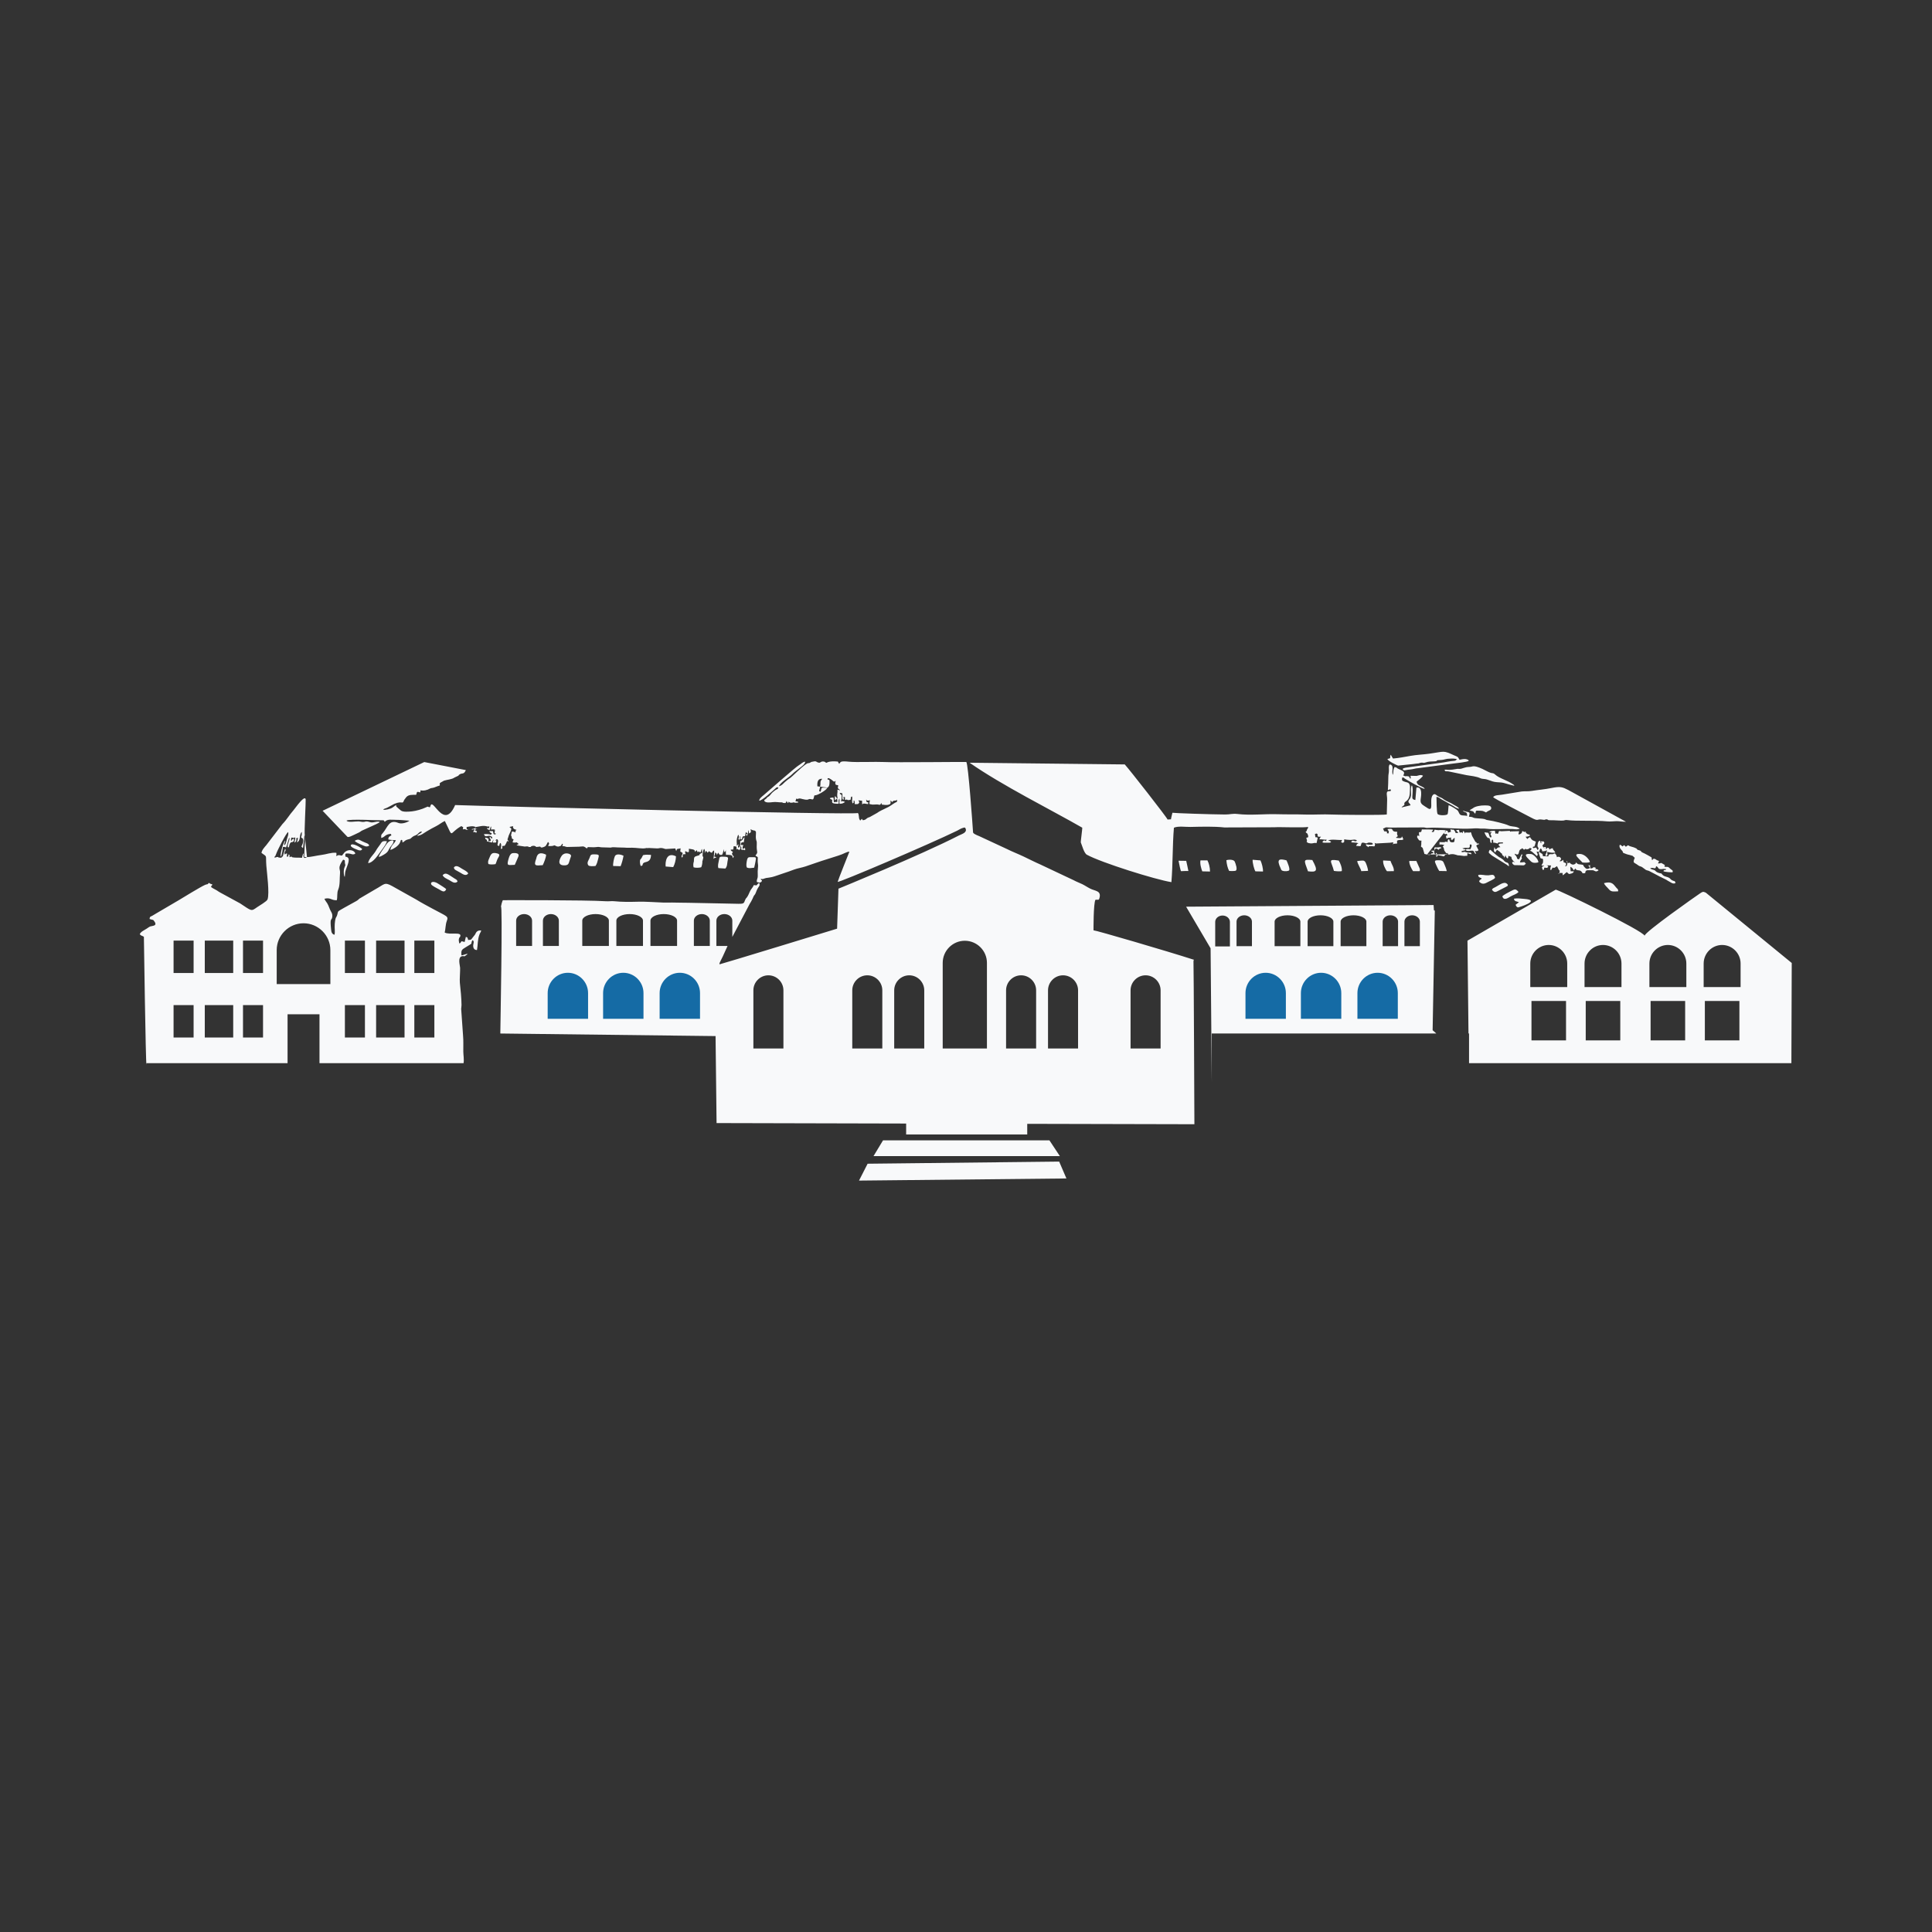 <svg id="SvgjsSvg1001" width="288" height="288" xmlns="http://www.w3.org/2000/svg" version="1.1" xmlns:xlink="http://www.w3.org/1999/xlink" xmlns:svgjs="http://svgjs.com/svgjs"><rect width="100%" height="100%" fill="#333333" stroke="none"/><defs id="SvgjsDefs1002"></defs><g id="SvgjsG1008"><svg xmlns="http://www.w3.org/2000/svg" width="288" height="288" viewBox="0 0 1122.52 793.701"><g transform="matrix(1.333 0 0 -1.333 0 793.7)" fill="#000000" class="color000 svgShape"><path fill="#f8f9fa" fill-rule="evenodd" d="m 527.663,305.421 c 0,0 -10.676,18.144 -10.676,18.144 0,0 108.174,0.711 107.865,0.715 -0.015,0.042 0.189,-2.342 0.175,-2.296 0.095,-0.019 0.215,-0.066 0.355,-0.134 v -0.342 l -0.944,-51.785 1.614,-1.436 h -97.882 v -21.237 z m 5.214,14.292 v 0 c 1.762,0 3.204,-1.25 3.204,-2.778 v -10.689 h -6.409 v 10.689 c 0,1.528 1.443,2.778 3.205,2.778 z m 107.192,-51.426 -0.441,40.472 c 0,0 38.464,22.226 38.464,22.226 1.072,0.063 38.465,-18.082 38.737,-20.102 -0.112,1.501 22.615,17.461 24.094,18.429 1.149,0.753 1.299,0.957 2.567,0.383 l 37.474,-30.664 -0.151,-43.671 H 640.312 v 12.927 z m -168.341,89.709 c 0.082,-0.181 -0.721,-6.205 -0.652,-6.375 0.572,-1.388 1.435,-4.747 2.661,-5.415 6.381,-3.484 29.953,-10.859 36.846,-11.946 0.647,7.735 0.444,15.99 1.093,23.725 1.874,0.818 4.996,0.3 7.199,0.344 4.779,0.098 10.178,0.283 14.819,-0.228 l 21.64,0.079 c 2.386,0.192 13.609,-0.312 14.778,0.185 0.057,-0.614 0.088,-0.377 -0.238,-0.921 -0.561,-0.655 0.14,-0.585 -0.816,-1.337 l 0.491,-0.474 c 0.287,-0.266 0.021,0.172 0.371,-0.335 l 0.298,-0.904 c -0.117,-0.638 0.333,-0.523 -0.84,-0.793 l 0.269,-1.047 c 0.008,-0.057 0.015,-0.126 0.019,-0.178 0.003,-0.042 -0.005,-0.109 -0.003,-0.146 0.009,-0.534 -0.494,-0.049 0.107,-0.607 l 0.263,-0.176 c 0.336,-0.181 -0.121,-0.019 0.478,-0.173 1.239,-0.32 1.785,-0.005 2.377,0.062 0.064,0.007 0.127,0.016 0.19,0.021 l 0.784,-0.062 0.501,2.317 c -1.039,0.52 -0.203,0.016 -1.003,0.226 l -0.21,1.403 c 1.22,0.35 0.276,0.258 1.103,0.015 0.043,-1.29 0.049,-1.259 1.498,-1.182 -0.449,-0.65 -0.271,-0.232 -0.672,-1.133 0.967,0.077 1.772,-0.228 3.195,-0.175 -0.66,-1.609 -0.625,0.737 -1.926,-1.052 0.059,-0.049 0.163,-0.018 0.205,-0.109 0.041,-0.087 0.151,-0.078 0.205,-0.093 0.053,-0.013 0.142,-0.053 0.207,-0.067 l 2.526,-0.005 c 0.486,0.119 0.34,0.086 0.636,0.273 -0.143,0.35 0.633,-0.219 -0.427,0.442 -0.045,0.028 -0.113,0.071 -0.162,0.096 l -0.671,0.17 c 1.489,0.708 4.333,0.113 6.097,0.205 -0.281,-1.346 -1.083,-0.414 0.227,-1.26 1.032,0.379 0.609,0.497 0.72,1.582 0.835,-0.206 1.878,-0.251 2.667,-0.29 0.96,-0.049 2.013,0.465 2.873,-0.237 -0.826,-1.101 -1.805,0.869 -2.512,-0.708 0.502,-0.306 1.121,-0.058 2.592,-0.317 l 0.612,-0.327 c -0.669,0.003 -0.666,-0.247 -1.05,-0.997 l 1.886,-0.135 c 0.654,0.97 -0.087,2.086 2.288,1.268 0.355,-0.122 0.552,0.045 1.174,0.277 2.247,0.105 1.865,-0.532 1.933,-0.712 -0.82,-0.399 -2.306,-0.136 -3.031,0.02 0.244,-1.23 0.264,-0.269 1.042,-1.329 0.37,0.702 0.201,0.38 1.227,0.473 0.957,0.087 0.665,-0.181 1.552,-0.022 l 0.187,0.784 c 0,0.009 -0.17,0.548 -0.191,0.672 l 0.599,-0.255 6.199,0.337 c 0.048,0.009 0.109,0.022 0.156,0.03 l 1.199,0.142 -0.237,-1.149 c 0.3,0.693 0.191,0.447 1.889,0.621 l -0.03,1.223 c 1.261,0.714 1.598,-0.047 2.779,0.577 l -0.552,1.237 c -0.607,-0.073 0.433,-0.569 -1.178,-0.696 l -0.878,0.092 c -0.667,0.111 0.004,-0.287 -0.663,0.176 0.522,0.471 -0.543,-0.443 0.269,0.165 l 0.548,0.443 c -0.361,0.97 -0.392,0.71 -0.235,1.885 -3.444,0 -0.672,1.876 -4.247,1.181 0.009,-0.065 0.061,-0.091 0.075,-0.182 l 0.533,-0.884 c 0.028,-0.117 -0.419,-1.228 0.098,-0.708 -2.278,-0.404 0.579,0.783 -2.185,0.83 -0.145,0.535 -0.291,0.832 -0.473,1.181 0.654,0.323 -0.007,-0.039 0.551,0.199 l 0.696,0.339 c 0.679,-0.094 3.275,-0.148 3.983,-0.094 l 12.518,0.057 c 0.912,-0.059 0.821,-0.292 1.847,-0.193 4.011,0.39 14.111,-0.658 18.914,-0.302 0.59,0.044 2.412,0.171 3.21,0.053 1.388,-0.204 1.815,0.049 3.364,-0.138 3.495,-0.421 7.975,0.039 11.397,-0.118 1.162,-0.054 2.127,-0.386 3.13,0.198 l -1.186,0.6 c -1.246,0.381 -2.637,0.233 -3.819,0.809 -1.358,0.662 -6.878,2.01 -8.529,2.193 -1.649,0.184 -1.127,0.546 -2.822,0.695 -1.237,0.107 -1.775,0.123 -2.836,0.231 -1.704,0.172 -0.75,0.554 -2.975,0.643 0.552,2.068 0.394,1.831 -1.387,2.23 -0.678,0.152 -0.515,0.253 -1.257,0.415 0.72,-1.096 1.982,-0.116 1.846,-2.312 -0.877,0.28 -2.059,0.116 -2.661,0.371 -0.82,0.349 -0.825,1.108 -1.359,1.881 -0.359,0.518 -3.187,2.242 -4.034,2.412 -0.143,-0.748 -0.173,-3.569 -0.517,-3.953 -0.587,-0.522 -3.58,-0.584 -4.248,0.095 -0.554,0.562 -0.454,6.273 -0.541,7.524 1.446,-0.195 1.22,-0.69 2.532,-1.272 l 4.701,-2.65 c 0.74,-0.484 1.52,-1.093 2.651,-1.282 -0.463,0.93 -1.775,1.331 -2.552,1.871 -1.286,0.896 -2.809,1.254 -4.13,2.197 -0.649,0.462 -0.414,0.431 -1.333,0.831 -0.863,0.375 -0.691,0.239 -1.397,0.712 -0.691,0.464 -1.256,1.196 -2.006,0.414 -1.401,-1.464 -0.229,-5.029 -1.011,-5.923 -0.563,-0.314 0.102,-0.274 -0.719,-0.108 -0.344,0.07 -0.406,0.181 -0.631,0.322 -0.559,0.349 -0.794,0.527 -1.302,0.83 -2.868,1.713 -1.266,2.716 -1.476,6.044 -0.051,0.798 -0.305,1.752 -1.117,2.03 l -0.358,0.064 c -0.525,0.023 -0.293,0.027 -0.59,-0.113 l -0.456,-5.353 c -1.724,0.264 -1.304,1.028 -1.242,2.653 0.043,1.112 0.232,2.961 -0.278,3.766 -0.942,-1.365 0.25,-4.455 -0.921,-5.91 -1.419,-1.766 0.092,-1.635 0.337,-2.808 l -3.913,-0.945 c 0.462,0.787 1.192,0.642 1.268,1.361 0.072,0.677 -0.229,-0.28 -0.066,0.461 0.259,1.164 2.386,0.622 2.425,5.25 0.011,1.48 0.305,2.647 -0.542,3.538 -0.428,0.376 -1.38,0.444 -1.923,0.68 -1.015,0.444 -1.018,0.345 -0.925,1.72 1.415,-0.007 0.238,0.136 1.213,-0.458 1.528,-0.936 7.128,-4.234 8.655,-4.486 -0.302,0.576 -0.255,0.436 -0.753,0.757 -1.327,0.852 -2.42,0.7 -2.808,2.392 0.623,0.456 2.571,2.052 2.799,2.613 -0.96,0.597 -1.818,0.113 -2.798,-0.091 l -2.643,0.069 0.123,-1.253 c -1.284,0.531 0.172,0.845 -1.455,1.077 -1.172,0.169 -0.244,-0.372 -1.86,0.32 1.295,1.851 -0.828,2.19 -2.234,2.934 -0.923,0.49 -0.372,0.534 -1.529,0.72 l -0.287,-0.588 c -0.36,-0.953 -0.161,-2.025 -0.452,-2.821 -0.766,1.497 0.876,4.226 -1.385,4.554 -0.566,-0.747 -0.313,-1.751 -0.329,-2.708 -0.02,-1.196 -0.267,-1.55 -0.262,-2.816 0.004,-1.914 -0.101,-3.724 -0.198,-5.704 0.959,0.295 1.052,0.804 1.402,-0.205 -0.981,-0.555 -1.721,0.233 -1.889,-1.171 -0.056,-0.466 0.213,-1.773 0.171,-2.828 -0.083,-2.115 -0.113,-4.263 -0.155,-6.38 -1.542,-0.337 -21.202,-0.164 -23.991,-0.022 -3.748,0.191 -7.904,-0.138 -11.564,-0.011 -4.089,0.144 -7.972,0.019 -12.035,0.147 -5.789,0.183 -11.772,-0.58 -17.455,0.096 -2.272,0.269 -3.236,-0.237 -5.431,-0.22 -6.762,0.053 -22.392,0.603 -22.961,0.756 0,0 -0.704,-2.858 -0.621,-2.852 -0.372,-0.031 -0.879,-0.065 -1.491,-0.093 -0.189,0.795 -16.698,21.911 -18.664,24.016 0,0 -67.631,0.738 -67.631,0.738 14.202,-9.921 35.643,-20.571 49.111,-28.313 z M 378.167,211.53 l 83.491,0.929 3.161,-7.351 -90.405,-0.929 z m 6.722,10.194 h 72.522 l 4.544,-6.867 h -81.214 z m 62.849,7.193 v -4.628 H 394.96 v 4.757 l -82.629,0.201 c 0,0 -0.438,37.916 -0.438,37.916 0,0 -93.821,1.124 -93.821,1.124 0,1.486 1.087,58.109 0.254,55.191 v 10e-4 c 0.18,0.985 0.415,1.968 0.833,2.917 0,0 36.196,0.112 44.839,-0.457 1.449,-0.096 2.525,0.126 3.562,0.019 3.684,-0.377 6.917,-0.321 10.601,-0.227 3.459,0.088 7.542,-0.255 11.142,-0.382 1.227,-0.042 2.467,0.064 3.724,0.02 2.498,-0.088 4.657,-0.039 7.136,-0.103 l 21.661,-0.44 c 3.033,-0.083 2.287,0.565 3.235,2.214 0.253,0.438 0.022,-0.002 0.39,0.451 0.756,0.931 1.077,2.121 1.646,3.154 0.474,0.863 1.085,1.333 1.459,2.334 2.042,-0.356 0.834,0.155 2.388,0.952 0.424,-1.329 -0.172,-1.424 -0.795,-2.599 -0.415,-0.782 -0.685,-1.764 -1.001,-2.294 -0.369,-0.616 -0.305,-0.275 -0.675,-0.978 -0.196,-0.369 -0.305,-0.726 -0.516,-1.149 -0.401,-0.802 -0.781,-1.546 -1.175,-2.105 l -7.583,-14.42 v 7.106 c 0,1.569 -1.563,2.853 -3.472,2.853 v 0 c -1.909,0 -3.473,-1.284 -3.473,-2.853 v -11.046 h 4.866 c -3.506,-8.014 -3.539,-6.896 -3.506,-8.014 0.767,0.088 51.255,15.552 51.255,15.552 0,0 0.598,17.43 0.598,17.43 0,0 35.722,14.549 52.562,23.217 1.142,0.582 3.549,1.169 2.875,2.923 -0.257,0.671 -0.499,0.541 -1.165,0.355 -1.032,-0.285 -1.593,-0.76 -2.577,-1.24 -11.864,-5.802 -51.926,-22.885 -52.035,-22.279 0.006,0.392 5.105,13.157 5.105,13.157 -1.255,-0.016 -2.451,-1.013 -4.795,-1.714 L 360.614,344.3 c -3.305,-0.999 -6.453,-2.167 -9.535,-3.192 -1.589,-0.528 -3.526,-0.821 -5.016,-1.381 -1.623,-0.611 -3.117,-1.165 -4.691,-1.653 -1.611,-0.497 -3.351,-1.22 -4.872,-1.595 -0.962,-0.238 -1.568,-0.237 -2.587,-0.418 -0.908,-0.162 -1.436,-0.735 -2.295,-0.3 0.009,-0.989 1.024,-0.427 0.208,-1.363 -0.451,-0.517 -1.239,-0.264 -1.941,-0.073 -0.138,1.414 0.471,1.218 0.398,2.982 -0.052,1.248 -0.047,2.094 0.092,3.223 0.166,1.329 -0.106,1.693 -0.116,2.922 -0.015,1.971 0.452,1.453 -0.962,2.362 0.175,0.526 0.157,0.212 0.401,0.596 0.785,1.23 -0.032,0.725 0.151,4.369 0.087,1.767 -0.221,1.109 -0.378,2.576 -0.107,1.014 0.095,1.875 0.013,2.907 -0.746,0.798 -0.149,0.245 -1.463,0.669 -0.067,0.024 -0.13,0.043 -0.193,0.066 l -0.689,0.363 c 0.241,-1.186 0.371,-1.397 -0.708,-1.868 l -0.055,1.51 c -0.359,-0.792 -0.236,-0.677 -0.392,-1.45 l -0.393,-1.147 c -1.359,1.387 1.441,0.296 -0.537,1.667 l -0.279,-1.727 c -0.96,-0.351 -0.739,0.312 -1.105,-0.408 -0.548,-1.08 0.237,-0.677 -0.676,-1.103 -0.676,0.848 0.241,0.996 -0.533,1.464 0.025,-0.939 0.265,-0.958 -0.175,-1.573 -0.766,0.369 -0.278,0.323 -0.258,0.96 0.01,0.331 0.133,-0.105 -0.005,0.609 -0.157,0.817 0.243,0.006 -0.302,0.598 -0.544,-1.399 -0.718,-2.25 -0.583,-3.652 0.065,-0.657 0.176,0.049 -0.113,-1.041 0.811,0.399 0.346,0.287 0.94,0.542 -0.424,-1.1 -0.2,-1.291 -0.199,-1.286 0.002,0.034 0.023,-0.12 0.049,-0.174 0.304,0.115 0.643,0.069 0.803,1.261 0.3,2.245 -0.602,1.069 0.611,1.874 1.142,0.758 0.166,0.713 1.297,1.411 l -0.318,-2.152 c -1.251,-0.489 1.137,0.217 -0.468,-0.021 -0.468,-0.071 -0.742,-0.037 -0.902,-1.118 0.054,-0.032 0.143,-0.045 0.177,-0.052 l 1.018,-0.071 c -0.368,-0.724 -0.351,-0.684 -0.349,-1.67 0.233,0.096 1.002,0.418 1.031,0.442 0.325,-1.684 -0.293,-0.74 -0.52,-0.793 -0.384,-0.088 -0.957,-6e-4 -0.992,0.005 -0.585,1.031 0.011,-0.049 -0.053,0.825 l -0.283,0.96 c -0.524,-1.4 0.41,-1.113 -0.855,-2.041 0.05,0.061 0.09,-0.622 0.027,0.159 l -0.568,0.463 c -0.281,-0.27 -0.103,-0.119 -0.377,-0.287 l -0.105,1.27 -0.841,0.161 c -0.029,0.002 -0.131,-0.057 -0.152,-0.007 -0.021,0.052 -0.102,0 -0.224,-0.009 l -0.138,-1.373 -1.168,-0.106 c 0.164,-0.684 0.636,-0.667 0.986,-0.944 -0.493,-0.958 -0.56,-0.566 -0.085,-1.508 0.255,-0.508 0.818,-0.079 0.085,-1.213 -0.439,0.676 0.58,1.476 -3.024,1.434 -0.043,1.195 -0.131,1.305 0.063,2.378 -0.07,-0.504 -0.206,-0.708 -0.577,-1.23 -0.186,0.198 -0.358,0.035 -0.473,1.34 -0.139,-0.725 -0.253,-1.787 -0.707,-2.509 -1.371,-0.117 -1.061,0.209 -1.715,0.969 -0.191,-0.399 -0.327,-0.616 -0.524,-0.996 -0.358,1.083 -0.052,0.48 -0.805,1.064 -0.009,-1.15 -0.128,-0.675 -0.391,-1.763 0.323,-0.123 0.708,-0.209 1.018,-0.325 -0.333,-0.217 -1.159,-0.269 -1.459,-0.797 0.325,0.49 0.46,3.213 0.397,3.751 -0.836,-0.296 -0.426,-0.419 -1.006,-0.964 -0.459,0.091 -0.242,0.027 -0.613,0.238 l -0.568,0.444 c -0.197,-0.238 -0.333,-0.418 -0.707,-0.699 -0.032,0.043 -0.041,0.119 -0.052,0.149 -0.008,0.03 -0.036,0.115 -0.05,0.153 l -0.631,0.557 c -0.031,-0.062 -0.116,-0.259 -0.147,-0.32 -0.282,-0.574 0.05,-0.135 -0.321,-0.601 -0.004,0.876 0.221,1.164 -0.238,1.754 -0.408,-0.418 -0.656,-1.801 -0.682,-2.578 -0.057,-1.585 0.164,0.021 0.316,-1.277 l -0.315,-1.31 c -0.015,0.035 -0.058,-0.128 -0.101,-0.182 0.058,-0.751 -0.17,-2.104 -0.502,-2.674 -0.841,-0.261 -2.458,-0.318 -3.315,-0.021 -0.238,0.829 -0.145,1.828 0.115,2.524 0.126,1.643 -0.139,2.043 1.348,2.441 2.167,0.579 0.325,0.369 1.706,1.107 0.304,0.163 0.198,0.045 0.574,0.181 l -0.063,1.771 c -0.408,-0.411 -0.27,-0.702 -0.581,-1.446 -1.384,0.041 -0.599,1.011 -1.249,-0.092 l -0.531,1.005 -0.714,-0.746 c -0.221,0.721 0.269,0.959 -2.655,1.353 l 0.006,-1.313 -0.413,-0.218 c -0.521,0.209 -0.677,0.177 -1.062,0.518 -0.425,-0.469 0.048,-1.268 0.049,-1.293 -0.631,-0.256 -0.639,-0.019 -0.735,-0.042 -1.05,-0.256 -0.025,-0.777 -0.847,-1.541 -0.561,0.988 0.154,0.78 0.292,2.054 l -0.65,0.417 c -0.057,0.03 -0.298,0.107 -0.395,0.191 l 0.136,1.422 c -1.424,-0.5 -1.495,0.205 -1.892,-1.209 -0.19,0.608 -0.221,0.412 -0.431,1.144 l -4.141,-0.257 c -0.552,0.086 -0.522,0.136 -0.854,0.232 -1.809,0.535 -1.69,-0.104 -3.474,0.068 -1.264,0.123 -2.222,0.051 -3.389,0.164 -0.522,-0.557 0.33,0.229 -1.016,-0.094 -1.414,-0.34 -4.069,0.21 -5.939,0.197 -0.045,0 -0.114,-0.002 -0.16,-0.004 l -2.244,-0.006 c -1.261,0.129 -2.492,0.045 -3.817,0.138 -3.332,0.233 -2.425,-0.049 -3.137,-0.068 l -3.812,0.115 c -0.911,0.036 -1.002,0.217 -1.839,0.172 -0.532,-0.029 -1.017,-0.154 -1.705,-0.145 -4.601,0.059 -1.664,0.317 -3.069,-0.502 -1.561,1.325 -1.746,0.752 -3.391,0.744 l -5.206,-0.117 c -1.179,0.156 -0.536,0.37 -2.022,0.351 0.385,1.241 0.133,0.935 -8e-4,1.073 -0.4,-0.371 -0.255,-0.561 -0.79,-1.007 -0.71,-0.107 -0.695,-0.356 -1.512,-0.188 -0.178,0.037 -0.531,0.225 -0.685,0.297 -0.873,0.414 -0.211,0.087 -1.474,-0.098 -0.587,-0.087 -1.145,-0.005 -1.735,-0.007 0.201,0.775 0.866,0.961 -0.061,1.777 -0.366,-0.509 -0.71,-1.669 -1.34,-1.979 -0.748,-0.371 -1.807,-0.788 -2.018,-0.035 l -1.712,-0.183 c -0.688,0.639 -1.276,0.632 -2.283,0.293 -0.248,-0.403 0.39,-0.209 -0.555,-0.306 -0.839,-0.086 -0.568,0.17 -0.614,0.209 -0.977,0.11 -1.058,0.003 -1.612,-0.017 l -3.438,0.519 c 0.24,0.868 -0.413,-0.36 0.263,0.309 0.533,0.526 -0.05,-0.914 0.448,0.399 l -0.827,0.644 c -0.396,-0.238 -1.013,-0.064 -1.685,-0.096 0.017,0.901 0.128,0.45 0.388,1.343 -1.103,0.552 -0.545,0.047 -0.864,1.093 -0.546,1.792 0.537,-0.578 -0.312,0.546 l 0.471,1.843 c 9e-4,0 0.548,-0.107 0.551,-0.107 0.071,-0.019 0.297,-0.069 0.362,-0.095 0.622,-0.236 0.237,0.277 0.573,-0.391 0.252,0.936 -0.242,0.802 0.551,1.252 -0.458,0.187 -1.096,0.223 -1.417,0.68 l -0.118,0.281 c -0.287,0.797 0.365,-0.069 -0.139,0.665 l -1.434,-0.34 c 0.436,-0.678 1.191,-0.215 0.46,-1.95 l -0.794,-1.747 c -0.189,-0.529 -0.329,-1.23 -0.566,-1.731 0.386,-0.772 0.245,-0.269 0.49,-1 l -0.637,0.358 c -0.132,-0.53 -0.476,-1.158 -0.683,-1.513 -0.523,-0.896 -0.235,-0.57 -1.461,-0.72 -0.024,-1.263 0.367,-0.821 -0.459,-1.358 -0.303,0.525 0.368,1.577 -0.236,2.707 -0.632,-0.351 -0.295,-0.458 -0.661,-1.361 -0.99,0.448 -0.737,0.017 -0.59,1.07 0.233,1.662 0.223,0.995 -0.102,1.815 l -0.536,0.079 c -0.506,-0.705 0.618,-0.548 -0.472,-0.548 0.309,0.316 0.58,0.743 0.496,-0.295 -0.079,-0.964 -0.471,-0.562 -0.484,-0.566 -1.551,-0.319 -0.958,0.341 -0.671,1.312 -0.211,-0.329 -0.126,-0.113 -0.27,-0.311 l -0.501,-1.04 -1.416,0.363 c -0.049,0.005 -0.117,0.005 -0.168,0.003 l -0.67,0.232 c 0.162,0.328 0.1,-0.059 0.084,0.535 -0.922,0.654 -0.511,0.115 -0.791,1.042 1.397,-0.382 1.748,-0.271 1.378,-1.588 l 1.071,0.129 c 0.114,1.354 -0.786,0.707 -0.384,1.787 0.659,-0.436 0.312,-0.316 0.852,-0.931 0.277,1.277 0.311,0.646 -0.278,1.104 -1.171,0.911 -2.611,-0.962 -3.136,0.999 3.603,0.243 2.781,-1.023 3.462,0.526 -0.215,0.037 -0.164,-0.33 -0.83,0.249 l -0.343,0.538 1.655,-0.02 0.209,-1.236 c 0.734,-0.207 0.44,-0.36 1.002,0 -0.331,1.144 -0.856,-0.954 -0.447,1.128 0.271,1.377 -0.682,-0.196 0.239,0.41 -0.239,0.715 -1.257,0.397 -1.907,0.387 0.021,0.558 0.235,0.978 -0.039,1.424 l -0.594,-1.703 -1.2,0.714 c 1.133,0.804 0.964,-0.806 1.134,0.944 l -0.211,-0.011 c -0.019,-0.002 -0.09,-0.009 -0.112,-0.011 l -0.249,-0.023 c -0.566,0.013 -0.033,-0.047 -0.621,0.099 -1.72,0.428 -3.017,-0.091 -4.939,-0.371 0.406,-1.095 -0.755,-0.738 1.014,-0.761 -0.655,-0.071 -0.9,-0.252 -1.26,-0.576 l 0.966,-0.467 -0.416,-0.833 c -0.279,0.796 0.023,0.424 -1.242,0.466 0.257,0.589 0.024,-0.012 0.307,0.575 0.077,0.159 0.14,0.07 0.202,0.449 0.023,0.14 0.075,0.164 0.107,0.249 -0.261,-0.041 -0.917,-0.172 -0.923,-0.172 -0.431,-0.002 -0.147,-0.219 -0.285,0.206 0.836,0.198 1.359,0.013 1.605,0.943 -1.215,0.601 -2.748,0.145 -3.879,-0.035 0.243,-1.597 -0.375,-0.666 0.744,-1.144 -1.425,-0.403 -0.704,0.556 -2.349,0.113 0.303,1.65 -0.043,0.721 -0.632,1.465 -5.846,-3.262 -3.198,-5.836 -7.233,2.197 -1.301,-0.566 -2.421,-1.573 -3.864,-2.291 -1.187,-0.588 -2.564,-1.357 -3.941,-2.164 -1.273,-0.744 -2.638,-1.977 -4.294,-1.99 0.037,0.057 0.097,0.121 0.13,0.154 0.033,0.033 0.093,0.107 0.134,0.147 0.566,0.55 1.43,0.722 1.879,1.425 -0.825,0.395 -1.47,-0.622 -1.991,-1.045 -0.796,-0.648 -1.28,-0.487 -2.135,-1.149 -1.439,-1.111 -0.237,-0.622 -2.322,-1.224 -1.026,-0.297 -1.062,-0.75 -1.999,-1.228 -0.3,0.383 0.214,0.853 -0.471,1.163 -0.8,-0.51 -0.102,0.072 -0.486,-0.725 -0.133,-0.276 -0.147,-0.445 -0.373,-0.824 -0.763,-1.276 -2.65,-2.474 -4.007,-2.884 0.292,2.176 1.659,2.504 2.41,4.272 -0.729,0.082 -1.204,0.031 -1.953,0.101 -0.026,0.003 -0.679,0.079 -0.732,0.086 l -0.649,0.151 c 0.071,1.186 0.475,1.269 1.39,1.787 l -0.321,0.628 c -2.706,-0.271 -2.297,-1.345 -4.133,-1.794 -0.013,1.629 -0.091,1.22 0.781,2.264 2.135,2.554 2.596,5.968 6.727,4.278 1.393,-0.572 3.9,0.243 4.772,0.991 -2.079,0.111 -3.689,0.374 -5.788,0.37 -2.068,-0.005 -3.701,0.467 -4.955,-0.858 l -0.473,0.662 c -2.813,-0.072 -14.759,0.671 -16.205,-0.131 0.641,-0.99 4.008,-0.276 5.347,-0.347 0.695,-0.039 1.153,-0.243 1.882,-0.235 1.134,0.013 0.821,0.344 2.074,0.162 0.469,-0.067 1.059,-0.351 1.717,-0.373 0.775,-0.026 1.991,0.399 2.861,0.342 0.054,-0.003 0.129,-0.015 0.177,-0.022 l 0.492,-0.182 c -0.609,-0.449 -2.717,-1.465 -3.623,-1.82 l -3.74,-1.683 c -0.872,-0.326 -1.021,-0.674 -1.76,-1.026 -3.459,-1.651 -4.429,-2.198 -5.034,-1.877 0,0 -10.803,11.344 -10.803,11.344 0,0 44.301,21.237 44.301,21.237 0,0 18.131,-3.507 18.131,-3.507 -0.92,-2.099 -1.568,-1.086 -2.765,-1.911 -0.715,-0.493 0.022,-0.149 -0.593,-0.58 l -1.599,-0.76 c -1.153,-0.84 -3.21,-0.905 -4.567,-1.355 l -1.521,-0.854 c -0.694,-0.508 -0.106,-0.608 -0.363,-1.276 -0.596,-0.201 -0.704,-0.158 -1.24,-0.403 -2.064,-0.938 -2.325,-0.519 -2.917,-0.87 -1.165,-0.694 -2.874,-1.157 -4.203,-0.792 -0.19,-0.612 0.146,0.307 -0.04,-0.449 -0.109,-0.439 0.003,-0.207 -0.196,-0.505 -1.629,0.675 -1.242,-0.014 -1.651,-1.004 -1.683,-0.043 -3.257,0.151 -4.285,-1.006 -0.031,-0.037 -0.072,-0.093 -0.107,-0.13 l -0.824,-1.1 c -0.913,-2.296 -0.495,-0.129 -4.327,-1.736 l -2.947,-1.577 c -0.773,-0.428 -1.591,-0.459 -1.861,-0.919 0.794,-0.297 3.25,0.317 4.017,0.898 l 1.601,1.135 c 0.139,-0.324 -0.368,-0.446 0.738,-1.288 0.505,-0.386 1.006,-0.923 1.411,-1.191 1.021,-0.679 3.301,-0.453 4.707,-0.318 1.742,0.169 4.554,0.969 6.131,1.75 1.289,0.637 0.569,0.102 1.781,0.068 l 0.283,0.837 c 1.226,2.893 5.873,-10.946 10.663,0.102 13.183,-0.497 173.766,-4.391 175.498,-3.474 0.635,-0.365 0.355,-2.231 0.758,-2.786 l 0.281,-0.485 c 0.477,0.319 0.147,0.091 0.391,0.344 l 0.316,0.414 c 0.613,-0.699 0.176,-0.689 1.019,-0.536 l 0.499,0.177 c 0.528,0.269 0.624,0.632 1.433,0.94 0.339,0.128 0.189,0.032 0.537,0.175 l 3.168,1.775 c 0.223,0.147 0.626,0.436 0.858,0.571 1.202,0.706 2.929,1.426 4.082,2.042 1.405,0.752 2.255,1.617 3.73,2.266 l 0.119,0.887 c -0.566,-0.411 -0.162,-0.198 -0.83,-0.36 -0.631,-0.154 -0.505,0.142 -1.006,-0.276 l -0.393,-0.365 c -0.631,0.621 -0.159,0.363 -0.703,0.708 0.063,-1.193 0.312,-1.686 -1.195,-1.938 -0.079,-0.014 -0.132,-0.019 -0.215,-0.028 h -0.942 c -0.572,0.028 -0.816,0.052 -1.41,0.149 l -0.194,0.721 -0.533,-0.801 c -1.383,-0.01 -0.121,0.254 -2.69,0.1 -0.011,0 -0.596,-0.024 -0.674,-0.021 l -1.279,0.231 c -0.116,0.725 -0.035,0.263 0.007,0.807 0.057,0.716 0.115,-0.46 0.105,0.922 -0.988,-0.545 -1.418,0.052 -1.431,0.091 -0.029,0.082 -0.102,0.089 -0.162,0.117 l 0.247,-1.101 c 0.959,-0.223 0.654,0.355 0.628,-0.854 l -1.471,0.207 c -1.028,0.161 -0.862,-0.39 -0.957,-0.2 -0.027,0.055 -0.107,-0.085 -0.18,-0.119 l -0.037,1.591 -1.545,0.155 c -0.053,-0.737 0.722,-0.316 0.116,-1.265 -0.379,-0.595 -0.969,-0.317 -1.764,-0.369 -0.029,1.028 0.052,1.143 -0.38,1.688 -0.423,-1.272 0.486,-0.657 -0.568,-1.391 l -0.139,0.413 c -0.194,0.919 0.096,1.409 -0.015,2.365 -0.281,0.216 0.453,0.427 -0.544,0.058 l -0.136,-1.172 c -0.035,-0.013 -0.236,-0.152 -0.724,-0.199 -1.297,-0.124 -0.151,0.521 -1.729,0.05 l -0.057,1.293 c -1.539,0.017 -0.006,-0.149 -0.668,-1.276 -0.578,0.448 -0.417,0.605 -0.412,1.264 0.003,0.446 0.005,1.284 -0.043,1.583 -0.043,0.021 -0.117,0.026 -0.14,0.031 -0.97,0.198 -0.585,0.283 -1.004,-0.031 0.251,-0.449 0.491,-0.407 0.858,-0.706 0.034,-1.173 -0.077,-2.012 -0.269,-2.832 0.541,-0.077 0.137,0.523 1.714,-0.186 -0.51,-0.398 0.46,0.198 -0.53,-0.388 -0.147,-0.086 -0.403,-0.211 -0.535,-0.255 -0.444,-0.148 -0.828,-0.145 -1.274,-0.17 -0.239,1.108 0.115,1.238 -0.093,2.312 -1.129,-1.681 0.839,-2.464 -1.411,-2.282 -2.101,0.173 -1.771,0.487 -1.72,1.677 -0.057,0.04 -0.145,0.069 -0.189,0.095 -0.95,0.531 -0.598,0.169 -0.816,0.613 0.446,0.375 0.953,0.135 1.504,0.365 0.316,-1.111 0.024,-1.25 0.26,-2.093 l 0.228,0.061 c 0.917,0.209 0.382,-0.181 1.322,0.164 l -0.176,1.384 c -0.895,-0.554 -0.154,-0.306 -1.013,-0.746 l 0.029,1.725 c 0.794,-0.247 0.285,-0.614 1.227,-0.977 -0.52,2.291 0.067,1.835 -0.101,3.882 1.283,-0.374 0.192,0.07 0.969,-0.461 -0.034,0.91 -0.085,0.141 -0.809,1.128 l 0.183,1.233 c -0.13,0.037 -0.631,0.097 -0.652,0.105 -0.609,0.252 -0.219,-0.223 -0.549,0.439 -0.251,0.501 0.057,0.66 0.06,1.48 -0.71,-1.172 -1.147,0.237 -2.671,0.916 -0.043,0.019 -0.111,0.054 -0.152,0.069 -0.037,0.013 -0.106,0.045 -0.14,0.055 -0.446,0.104 -0.449,-0.021 -0.629,-0.467 0.968,-0.454 0.972,0.027 0.941,-1.395 -0.084,-3.736 -2.514,-1.562 -3.496,-2.516 l -0.331,-1.347 c -0.008,0.031 -0.025,-0.119 -0.053,-0.172 -0.852,0.256 -0.678,0.277 -0.454,1.136 0.901,3.47 -0.247,2.71 1.153,4.503 -1.957,0.163 -2.262,-1.488 -2.102,-3.278 l 4.3,-0.55 c 0.109,-0.7 -3.351,-2.937 -4.944,-3.314 -0.067,-0.014 -0.164,-0.022 -0.22,-0.033 l -0.448,-0.053 c -0.311,-0.777 -0.153,-1.452 -0.71,-1.729 -0.27,-0.135 -0.378,0.074 -0.852,0.121 -1.403,0.138 -0.594,-0.409 -2.316,-0.241 -1.042,0.101 0.133,-0.016 -0.55,0.099 l -0.888,0.18 c -0.045,0.012 -0.108,0.035 -0.157,0.048 -0.051,0.013 -0.112,0.035 -0.168,0.046 -0.702,0.151 -0.456,0.113 -1.117,0.126 -0.637,-0.314 -0.433,-0.241 -1.167,-0.06 l -0.316,-1.181 c 1.156,-0.201 0.887,0.156 1.232,-0.538 l -1.282,-0.069 c -1.72,0.351 -0.39,0.022 -1.742,-0.005 -1.514,-0.03 -0.804,1.223 -1.415,-0.162 -0.075,0.074 -0.167,0.149 -0.23,0.221 l -0.477,0.701 c -0.303,-0.721 -0.008,-0.347 -0.472,-0.888 -0.973,0.037 -0.987,-0.026 -1.402,0.292 -1.645,-0.038 -2.605,0.287 -4.137,0.103 -1.092,-0.132 -3.05,-0.408 -3.65,0.513 -0.137,0.701 0.52,0.542 1.011,1.241 0.475,0.676 0.708,0.429 1.336,1.115 1.226,1.341 0.433,0.79 2.4,2.337 l 0.781,0.427 c 0.61,0.384 0.364,0.113 0.6,0.839 -1.213,-0.099 -0.714,-0.013 -1.379,-0.586 -1.126,-0.973 -5.846,-5.374 -6.988,-5.247 0.039,0.954 1.213,1.801 1.998,2.459 2.615,2.192 13.843,12.184 15.333,13.011 1.017,0.566 1.649,1.48 2.719,1.516 -0.022,-1.1 -1.674,-2.182 -2.557,-2.886 -0.478,-0.381 -1.041,-0.807 -1.61,-1.237 -0.574,-0.436 -0.998,-0.788 -1.494,-1.313 -1.258,-1.338 -5.202,-3.542 -5.775,-5.246 1.352,0.317 1.625,0.979 2.603,1.826 0.715,0.618 1.547,1.331 2.39,1.837 0.54,0.325 4.529,4.401 6.803,5.952 0.921,0.629 0.938,0.312 1.589,0.535 l 0.585,0.337 c 0.034,0.021 0.086,0.069 0.12,0.087 l 1.483,0.282 c 1.044,-0.016 0.425,-0.248 1.617,-0.564 1.043,-0.276 0.814,0.558 2.119,0.468 1.157,-0.078 0.374,-0.255 1.439,-0.576 0.007,6e-4 1.01,0.953 4.945,0.549 0.275,-0.499 0.19,-0.522 0.576,-0.976 0.668,0.752 0.226,1.351 4.361,0.911 2.963,-0.316 11.721,0.056 14.895,-0.121 4.618,-0.257 36.003,0.093 36.13,0.016 0.86,-0.819 2.748,-27.604 2.953,-30.761 0.414,-0.852 2.646,-1.459 3.499,-1.949 l 11.129,-5.171 c 2.443,-1.232 4.92,-2.16 7.474,-3.372 2.388,-1.133 4.817,-2.392 7.199,-3.422 l 14.58,-6.879 c 1.095,-0.624 2.617,-1.165 3.72,-1.711 1.312,-0.651 2.006,-1.203 3.481,-1.951 2.149,-1.09 4.85,-0.84 4.026,-4.025 -0.321,-1.24 -0.523,-0.651 -1.782,-0.832 -0.896,-1.727 -0.829,-13.307 -0.829,-13.307 0.813,0.077 31.863,-8.997 43.565,-12.771 0,0 0.307,0.378 0.007,-0.692 0.112,-0.351 0.402,-71.058 0.402,-71.058 l -72.874,0.173 z m 295.354,53.536 h 15.061 v -17.16 h -15.061 z m -23.647,0 h 15.06 v -17.16 h -15.06 z m -28.274,0 h 15.06 v -17.16 h -15.06 z m -23.649,0 h 15.061 v -17.16 h -15.061 z m 83.101,24.422 v 0 c 4.428,0 8.049,-3.642 8.049,-8.093 V 288.53 H 742.574 v 10.254 c 0,4.451 3.621,8.093 8.05,8.093 z m -23.648,0 v 0 c 4.428,0 8.05,-3.642 8.05,-8.093 v -10.254 h -16.1 v 10.254 c 0,4.451 3.623,8.093 8.05,8.093 z m -28.274,0 v 0 c 4.427,0 8.05,-3.642 8.05,-8.093 v -10.254 h -16.1 v 10.254 c 0,4.451 3.622,8.093 8.05,8.093 z m -23.648,0 v 0 c 4.428,0 8.05,-3.642 8.05,-8.093 v -10.254 h -16.101 v 10.254 c 0,4.451 3.623,8.093 8.05,8.093 z m -59.541,12.938 v 0 c 1.848,0 3.362,-1.243 3.362,-2.761 v -10.693 h -6.723 v 10.693 c 0,1.519 1.512,2.761 3.361,2.761 z m -9.499,0 v 0 c 1.848,0 3.36,-1.243 3.36,-2.761 v -10.693 h -6.721 v 10.693 c 0,1.519 1.513,2.761 3.362,2.761 z m -16.065,0 v 0 c 3.087,0 5.613,-1.243 5.613,-2.761 v -10.693 h -11.228 v 10.693 c 0,1.519 2.527,2.761 5.615,2.761 z m -14.386,0 v 0 c 3.088,0 5.614,-1.243 5.614,-2.761 V 306.36 H 569.95 v 10.693 c 0,1.519 2.525,2.761 5.613,2.761 z m -14.386,0 v 0 c 3.088,0 5.613,-1.243 5.613,-2.761 v -10.693 h -11.227 v 10.693 c 0,1.519 2.526,2.761 5.614,2.761 z m -18.855,0 v 0 c 1.849,0 3.362,-1.243 3.362,-2.761 v -10.693 h -6.721 v 10.693 c 0,1.519 1.512,2.761 3.359,2.761 z M 420.537,308.714 v 0 c 5.302,0 9.638,-4.337 9.638,-9.639 V 261.751 H 410.898 v 37.325 c 0,5.302 4.337,9.639 9.639,9.639 z m 78.787,-15.06 v 0 c 3.602,0 6.548,-2.947 6.548,-6.549 v -25.355 h -13.095 v 25.355 c 0,3.601 2.947,6.549 6.548,6.549 z m -103.018,0 v 0 c 3.599,0 6.547,-2.947 6.547,-6.549 v -25.355 h -13.096 v 25.355 c 0,3.601 2.947,6.549 6.548,6.549 z m -18.28,0 v 0 c 3.602,0 6.548,-2.947 6.548,-6.549 v -25.355 h -13.095 v 25.355 c 0,3.601 2.947,6.549 6.548,6.549 z m 85.322,0 v 0 c 3.602,0 6.548,-2.947 6.548,-6.549 v -25.355 h -13.096 v 25.355 c 0,3.601 2.948,6.549 6.548,6.549 z m -18.28,0 v 0 c 3.602,0 6.549,-2.947 6.549,-6.549 v -25.355 h -13.097 v 25.355 c 0,3.601 2.947,6.549 6.548,6.549 z m -110.145,0 v 0 c 3.602,0 6.548,-2.947 6.548,-6.549 V 261.751 H 328.375 v 25.355 c 0,3.601 2.947,6.549 6.548,6.549 z m -202.621,22.68 v 0 c 6.433,0 11.696,-5.263 11.696,-11.696 V 289.822 H 120.604 v 14.816 c 0,6.433 5.264,11.696 11.697,11.696 z m 48.292,-35.671 h 8.734 v -14.116 h -8.734 z m -16.655,0 h 12.389 V 266.548 H 163.938 Z m -13.608,0 h 8.734 v -14.116 h -8.734 z m -44.414,0 h 8.733 v -14.116 h -8.733 z m -16.655,0 h 12.389 V 266.548 H 89.26 Z m -13.608,0 h 8.734 v -14.116 h -8.734 z m 104.941,28.12 h 8.734 v -14.116 h -8.734 z m -16.655,0 h 12.389 v -14.116 H 163.938 Z m -13.608,0 h 8.734 v -14.116 h -8.734 z m -44.414,0 h 8.733 v -14.116 h -8.733 z m -16.655,0 h 12.389 v -14.116 H 89.26 Z m -13.608,0 h 8.734 v -14.116 h -8.734 z m 152.789,11.562 v 0 c 1.909,0 3.471,-1.284 3.471,-2.853 V 306.447 h -6.944 v 11.046 c 0,1.569 1.562,2.853 3.473,2.853 z m 77.467,0 v 0 c 1.91,0 3.472,-1.284 3.472,-2.853 V 306.447 h -6.944 v 11.046 c 0,1.569 1.563,2.853 3.472,2.853 z m -16.594,0 v 0 c 3.191,0 5.8,-1.284 5.8,-2.853 V 306.447 H 283.513 v 11.046 c 0,1.569 2.611,2.853 5.8,2.853 z m -14.861,0 v 0 c 3.19,0 5.8,-1.284 5.8,-2.853 V 306.447 h -11.6 v 11.046 c 0,1.569 2.609,2.853 5.8,2.853 z m -14.86,0 v 0 c 3.189,0 5.798,-1.284 5.798,-2.853 V 306.447 h -11.598 v 11.046 c 0,1.569 2.61,2.853 5.8,2.853 z m -19.479,0 v 0 c 1.91,0 3.472,-1.284 3.472,-2.853 V 306.447 h -6.944 v 11.046 c 0,1.569 1.562,2.853 3.471,2.853 z m -106.317,24.831 c -1.03,-0.693 -1.32,-0.18 -1.348,-0.171 -0.382,0.804 -0.141,0.753 -0.038,1.855 -0.633,-0.6 -0.559,-1.211 -0.781,-1.996 -1.77,0.157 -2.581,-0.027 -4.038,0.201 -0.91,0.156 0.061,0.68 -1.416,0.054 -0.005,0.862 0.189,0.729 -0.236,1.313 -0.58,-0.731 0.1,-0.545 -0.708,-1.236 -0.441,0.693 -0.056,0.659 -0.118,1.54 -0.915,-0.022 -0.194,-0.022 -1.064,-0.444 -0.289,1.771 0.87,1.328 0.261,2.561 -0.329,-0.758 -0.333,-0.937 -0.627,-1.924 -0.612,-2.058 -0.199,-1.206 -0.87,-1.705 -0.297,-0.281 0.52,-0.363 -0.853,-0.281 -1.131,0.067 -0.286,0.176 -0.838,0.279 -0.606,0.113 -0.742,-0.246 -1.503,-0.273 0.167,1.081 0.244,-0.028 0.728,1.539 0.421,1.365 4.413,9.287 5.24,9.593 0.276,-1.036 -0.219,-2.079 -0.546,-3.127 -0.345,-1.113 -0.24,-1.638 -0.99,-2.636 -0.466,0.864 0.19,0.686 0.232,2.071 -0.746,-0.63 -2.329,-6.065 -1.885,-6.995 0.639,0.946 0.693,2.812 0.924,4.171 1.485,0.186 0.236,0.038 1.369,-0.168 0.391,1.053 0.408,1.13 0.714,2.221 l 0.301,0.871 c 0.41,1.142 -0.243,0.347 0.406,0.975 -0.153,0.399 0.163,0.358 0.053,-0.421 -0.175,-1.247 -1.541,-3.859 -0.247,-3.593 0.011,0.047 0.028,0.118 0.045,0.201 l 0.003,0.016 0.002,0.004 0.009,0.044 10e-4,0.006 0.008,0.035 v 0.002 10e-4 l 0.005,0.018 0.001,0.005 0.002,0.015 0.003,0.009 0.002,0.009 0.003,0.015 8e-4,0.005 0.005,0.02 0.004,0.02 9e-4,0.002 0.005,0.018 8e-4,0.006 0.008,0.035 0.002,0.015 0.001,0.006 0.008,0.042 0.002,0.002 0.004,0.017 0.002,0.009 0.003,0.013 0.002,0.011 0.001,0.009 0.004,0.017 0.001,0.005 0.005,0.021 v 0 l 0.003,0.021 0.002,0.004 0.003,0.017 0.002,0.008 0.003,0.013 0.003,0.013 0.001,0.008 0.005,0.017 v 0.002 l 0.005,0.021 6e-4,10e-4 0.004,0.019 8e-4,0.006 0.004,0.015 0.002,0.009 0.002,0.01 0.002,0.015 0.003,0.005 0.003,0.017 v 0.003 l 0.009,0.038 0.002,0.008 0.003,0.011 0.003,0.009 0.002,0.01 0.003,0.013 6e-4,0.003 0.004,0.019 v 6e-4 l 0.009,0.035 6e-4,0.007 0.003,0.011 0.002,0.009 0.001,0.007 0.003,0.013 5e-4,0.003 0.004,0.016 v 0.002 l 0.004,0.014 0.002,0.003 0.001,0.011 0.002,0.007 0.002,0.009 0.001,0.009 0.002,0.004 0.003,0.013 v 10e-4 l 0.003,0.014 v 0.001 l 0.003,0.011 6e-4,0.005 0.003,0.007 6e-4,0.006 0.002,0.006 0.002,0.007 6e-4,0.004 0.003,0.01 v 0 l 0.003,0.009 v 0.003 l 0.003,0.008 5e-4,0.003 0.002,0.005 0.003,0.005 v 0.003 l 0.003,0.006 v 0.001 l 0.003,0.006 c 0.693,1.942 1.956,-0.041 1.926,2.505 -1.361,-0.486 -0.333,-0.469 -1.24,-1.024 -0.145,2.243 0.41,1.213 1.228,1.332 l 0.56,0.241 c 0.064,-1.707 -0.638,-1.644 -0.158,-2.33 1.606,1.96 -0.389,1.51 1.255,2.195 0.144,-0.613 -0.217,-1.358 -0.387,-2.061 1.92,0.746 0.824,3.524 2.165,4.547 -0.006,-1.019 0.013,-1.44 -0.346,-2.302 0.754,-0.844 0.71,-0.081 0.914,-1.199 0.073,-0.391 -0.054,-1.13 -0.16,-1.48 -0.418,-1.371 -1.002,-1.218 0.1,-2.06 l 0.541,4.943 c 0.131,0.573 -0.031,0.194 0.233,0.558 -0.301,1.163 0.501,15.042 0.386,15.73 -0.371,2.244 -4.605,-3.94 -5.337,-4.76 -1.816,-2.036 -2.824,-3.985 -4.82,-6.032 l -7.061,-9.221 c -0.482,-0.55 -1.998,-2.164 -2.031,-3.323 2.706,-1.97 1.722,-0.663 2.106,-5.612 0.243,-3.116 1.437,-11.922 0.532,-14.623 -0.299,-0.892 -3.477,-2.658 -4.548,-3.414 -2.646,-1.867 -2.234,-1.782 -7.432,1.661 l -8.839,4.817 c -0.643,0.335 -0.735,0.499 -1.308,0.84 -0.856,0.507 -1.752,0.906 -2.506,1.461 0.236,1.065 0.341,0.231 0.567,1.18 -0.337,0.115 -0.504,0.096 -0.776,0.211 l -0.628,0.349 c -0.033,0.02 -0.093,0.07 -0.144,0.104 -0.662,-0.992 -0.468,-0.381 -1.644,-0.906 -2.138,-0.956 -9.412,-5.45 -11.487,-6.687 l -9.814,-5.759 c -0.614,-0.341 -0.956,-0.592 -1.627,-0.972 -0.994,-0.562 -1.105,-0.29 -1.253,-1.444 l 1.03,-0.299 c 0.705,-0.197 0.411,0.076 0.868,-0.489 1.889,-2.343 -0.774,-2.143 -1.61,-2.464 -0.429,-0.166 -1.232,-0.753 -1.605,-0.998 -0.949,-0.622 -2.507,-1.272 -2.944,-2.358 0.569,-0.832 0.979,-0.566 1.79,-1.146 0,0 0.777,-54.959 1.124,-55.82 v 0.735 h 61.5 v 21.316 h 13.918 v -21.316 h 62.799 c 0.268,1.633 -0.087,3.389 -0.115,5.006 -0.039,2.288 0.102,4.71 -0.108,6.968 l -0.822,11.681 c 0.008,0.564 0.158,0.989 0.152,1.649 -0.031,3.139 -0.403,6.725 -0.73,9.775 -0.147,1.369 0.185,5.095 0.113,6.504 -0.055,1.086 -1.236,4.728 0.972,5.058 1.035,0.155 0.518,-0.467 1.619,0.395 0.457,0.357 0.9,0.596 0.538,0.548 -0.085,0.227 -1.835,-0.594 -2.545,-0.61 -0.196,2.304 0.089,2.488 1.961,3.611 3.807,2.282 1.641,0.981 2.851,3.035 0.994,-0.448 0.259,-1.647 0.305,-2.552 0.056,-1.104 0.584,-1.773 1.665,-1.756 0.382,2.292 0.217,4.472 1.047,6.722 0.335,0.906 0.675,1.113 0.764,1.801 -1.482,0.117 -2.061,-0.464 -2.592,-1.611 -0.023,-0.049 -0.044,-0.116 -0.07,-0.166 l -1.261,-1.595 c -0.521,-0.782 -0.574,-0.672 -1.746,-0.772 -0.279,0.811 -0.113,1.18 -1.007,1.342 l -0.524,-2.219 -1.311,0.326 c -0.49,-0.35 -0.165,-0.669 -1.012,-0.979 -0.154,0.776 -0.405,1.534 -0.086,2.315 0.283,0.692 0.269,0.165 0.485,0.759 0.804,2.23 -4.611,0.497 -6.777,1.703 0.379,1.381 0.334,3.402 0.861,4.854 0.868,2.402 0.446,1.918 -6.344,5.628 -2.422,1.321 -4.537,2.421 -6.95,3.908 l -10.44,5.846 c -3.478,1.918 -3.289,0.819 -7.411,-1.418 l -6.851,-4.02 c -0.702,-0.562 -0.575,-0.643 -1.484,-1.131 l -5.297,-2.931 c -0.666,-0.365 -1.077,-0.583 -1.661,-0.955 -1.077,-0.691 -0.89,-0.563 -1.17,-1.725 -0.472,-1.962 -0.845,-0.72 -1.17,-4.264 -0.164,-1.786 0.234,-3.724 -0.135,-4.772 -1.245,0.364 -1.342,1.281 -1.474,2.493 -0.537,4.959 0.175,3.749 0.453,4.904 0.263,1.098 0.013,1.958 -0.461,2.718 -0.62,0.988 -1.002,2.528 -1.632,3.558 -0.314,0.512 -1.172,1.571 -1.24,2.029 2.754,0.683 2.974,-0.786 5.378,-0.636 0.369,1.446 0,3.189 0.592,4.56 0.897,2.082 0.58,4.826 0.814,7.275 0.188,1.929 -1.294,1.996 1.337,5.832 0.984,-0.217 0.706,-0.333 0.789,-1.343 0.09,-1.125 0.444,-0.662 -0.097,-1.825 -0.588,-1.268 -0.487,-3.486 0.015,-4.388 0.204,0.814 0.018,1.516 0.331,2.603 0.735,2.546 2.818,5.993 -0.044,6.272 0.099,1.074 -0.575,1.519 1.562,1.359 1.034,-0.076 1.643,-0.74 2.736,-0.071 0.036,1.069 -2.42,2.528 -4.629,0.621 l -1.135,-1.435 c -0.881,0.012 -0.768,0.213 -1.425,0.172 -0.963,-0.059 -0.139,-0.161 -1.089,-0.368 0.029,0.867 0.237,0.486 0.017,1.409 -2.421,0.183 -4.178,-0.673 -6.528,-0.95 -1.872,-0.218 -4.821,-0.963 -6.245,-0.93 z m 517.027,26.125 c 0.341,-0.586 13.931,-7.495 16.396,-8.826 3.664,-1.978 2.44,-0.527 4.988,-0.954 1.577,-0.267 0.94,0.079 1.767,0.129 0.837,0.052 0.369,-0.416 1.556,-0.395 2.207,0.043 5.083,-0.299 5.947,-0.141 0.806,0.146 0.854,0.31 1.661,0.198 3.942,-0.549 12.435,-0.043 17.263,-0.558 1.489,-0.158 2.941,0.085 4.223,0.097 1.287,0.011 2.446,-0.295 4.108,-0.274 l -25.112,13.819 c -2.497,1.273 -3.452,1.712 -7.337,0.9 -2.961,-0.619 -5.843,-0.798 -8.609,-1.269 -1.577,-0.269 -2.915,-0.093 -4.392,-0.241 l -8.585,-1.397 c -1.425,-0.255 -3.259,-0.105 -3.875,-1.087 z m -43.645,16.841 c -0.127,0.191 -0.264,0.386 -0.432,0.681 l -0.348,0.633 c -0.027,0.048 -0.079,0.127 -0.102,0.166 -0.023,0.04 -0.063,0.117 -0.104,0.168 -0.283,-0.473 -0.204,-0.749 -0.281,-1.495 l -1.213,-0.382 c 0.482,-0.992 4.157,-2.71 4.667,-2.852 l 6.393,0.659 c 0.041,0.007 0.113,0.011 0.154,0.018 l 1.618,0.216 c 1.281,0.009 1.15,0.357 2.106,0.397 0.872,0.038 0.645,-0.309 1.815,0.1 1.202,0.42 2.208,0.403 3.659,0.458 1.943,0.074 0.55,0.448 1.777,0.515 2.885,0.156 1.932,0.241 3.978,0.591 0.356,0.063 2.736,0.203 3.611,-0.005 l 0.581,-0.187 c -0.886,-0.876 -0.941,-0.593 -2.759,-0.835 -1.158,-0.154 -2.043,-0.361 -3.017,-0.521 l -16.596,-2.301 c -0.488,-0.1 -1.03,-0.215 -1.361,-0.591 0.781,-1.034 0.723,-0.425 3.36,-0.207 1.303,0.11 2.204,0.508 3.55,0.584 l 14.697,1.941 c 1.579,0.232 6.905,0.698 7.215,1.28 0.135,0.295 -0.725,0.668 -1.378,0.733 -0.926,0.093 -1.893,-0.162 -2.614,-0.306 -0.893,1.545 -0.543,1.125 -2.299,1.919 -5.002,2.267 -3.978,1.692 -10.967,0.716 -2.537,-0.354 -5.468,-0.46 -8.122,-0.933 -2.26,-0.401 -5.15,-0.962 -7.589,-1.16 z m 23.012,-31.37 c -0.217,-1.476 -0.466,0.086 -0.806,-1.284 1.126,-0.881 0.544,0.305 1.189,-0.299 0.789,-0.74 -0.13,-0.499 -0.361,-0.842 l 0.291,-1.153 c 1.014,0.545 0.345,0.305 1.445,0.429 l 0.592,0.109 c -0.329,-1.275 0.255,-0.959 0.321,-1.057 0.061,0.042 0.129,0.189 0.165,0.145 0.339,-0.414 -0.105,0.157 1.014,0.777 -0.131,-1.244 0.24,-2.087 -1.154,-1.979 -1.027,0.08 -1.008,0.596 -1.256,1.389 -1.047,-0.766 -0.367,0.334 -0.658,-1.298 -1.408,0.465 -0.545,0.032 -1.641,-0.045 -0.68,-0.047 -1.107,0.061 -1.897,0.045 v -0.219 -0.85 c 0.938,0.087 1.206,-0.006 2.107,-0.175 l -0.692,-0.641 c 1.021,-1.489 0.083,-1.161 1.23,-2.54 0.256,-0.31 0.066,-0.155 0.311,-0.336 0.025,-0.019 0.09,-0.047 0.116,-0.063 0.026,-0.015 0.096,-0.032 0.121,-0.047 0.664,-0.371 0.03,1.122 0.536,-0.412 0.975,-0.473 0.029,-0.141 0.872,-0.059 l 0.395,0.068 c 1.915,0.199 2.59,-0.644 3.486,-0.502 l 2.32,-0.276 c 0.019,-0.002 0.081,0.007 0.103,0.007 0.026,0.002 0.093,0.021 0.118,0.024 0.032,0.004 0.105,0.024 0.138,0.029 l 0.937,0.029 c 0.113,0.546 -0.103,0.828 0.239,1.314 0.196,-0.232 8e-4,-0.336 0.704,-0.477 1.596,-0.323 0.484,-0.139 0.912,0.173 -0.698,0.766 -0.447,-0.045 -2.648,0.633 -0.782,0.242 -0.631,-0.067 -1.219,-0.053 -0.052,5e-4 -0.132,0.015 -0.179,0.02 l -0.362,0.108 c 0.448,0.757 -0.133,0.18 0.788,0.5 0.071,0.025 0.624,0.113 1.001,0.248 -0.463,0.922 -0.035,-0.019 -1.386,0.783 1.262,0.109 0.564,0.334 2.023,0.207 1.195,-0.102 1.345,0.249 1.218,1.415 1.62,0.486 0.365,-1.782 0.26,-2.022 -0.573,0.011 -1.35,0.351 -2.1,-0.187 0.325,-0.404 0.114,-0.287 0.673,-0.498 0.518,-0.195 1.287,0.098 2.114,0.076 0.301,-0.007 0.658,0.128 1.062,-0.686 0.014,-0.029 0.031,-0.101 0.045,-0.129 0.237,-0.462 0.167,-0.421 0.776,-0.576 l -0.642,1.287 c 1.067,-0.128 0.8,-0.285 1.645,0.289 l -0.896,1.75 c -0.104,0.119 -0.249,0.185 0.239,0.544 1.074,0.788 0.338,-0.55 0.874,0.627 l -1.098,0.044 c 0.125,1.223 0.047,0.054 -0.219,0.574 -0.608,0.252 -0.103,-0.027 -0.44,0.419 l -1.195,2.119 c -0.57,1.261 -0.281,1.525 -0.721,1.76 -0.017,0.007 -0.085,0.013 -0.101,0.017 -0.013,0.002 -0.081,-0.017 -0.094,-0.019 -0.363,-0.039 -0.195,-0.716 -0.236,-0.156 -2.619,0.086 -1.859,0.127 -2.161,-0.473 -0.074,0.867 -0.472,1.059 -0.593,1.195 -0.344,-0.521 -0.186,-0.594 -0.236,-0.993 -0.706,0.646 -0.367,0.354 -1.342,0.269 -0.626,1.49 0.436,1.229 -1.545,1.097 0.351,-0.859 0.62,-0.382 0.866,-1.31 -1.861,0.136 -0.813,0.005 -1.476,0.899 -0.776,1.045 -0.307,0.363 -1.46,0.67 -0.053,-0.067 -0.74,0.594 -0.234,-0.771 0.023,-0.388 0.01,-0.116 -1.183,-0.596 -0.511,1.013 0.394,0.533 -1.018,0.936 z m -0.616,26.329 c 0.624,-0.838 0.537,-0.371 1.76,-0.566 l 7.875,-1.636 c 1.867,-0.286 4.29,-0.568 5.793,-1.233 1.647,-0.73 1.586,-0.098 3.814,-0.894 1.362,-0.486 2.182,-0.835 3.666,-0.943 1.48,-0.107 2.192,-0.058 3.828,-0.57 1.187,-0.373 2.643,-0.78 3.73,-0.991 -0.315,0.615 0.069,0.157 -0.564,0.634 -2.181,1.636 -5.884,2.522 -7.781,4.252 -0.782,0.715 -0.861,0.471 -1.865,0.726 -0.974,0.249 -2.66,1.274 -3.713,1.745 -4.208,1.875 -4.019,0.882 -5.65,0.854 -2.136,-0.036 -3.076,-0.852 -4.258,-0.854 -1.054,-0.004 -0.742,0.119 -2.098,-0.165 -0.768,-0.16 -1.399,-0.198 -2.346,-0.256 -1.143,-0.07 -1.611,0.31 -2.189,-0.102 z m 25.067,-36.406 c 0.336,-1.444 0.653,-0.34 1.11,-1.851 l 0.428,1.173 c 0.307,-0.896 0.3,-0.963 0.989,-1.473 0.042,0.057 0.08,0.228 0.09,0.189 0.011,-0.037 0.067,0.144 0.079,0.185 0.011,0.035 0.049,0.129 0.06,0.172 l 0.041,0.643 1.36,-0.479 c -0.148,-0.733 0.723,-1.895 1.44,-2.276 -0.003,-0.521 0.053,-0.081 -0.171,-0.05 -0.268,0.037 0.404,0.408 -1.01,0.049 0.343,-0.945 -0.011,-0.44 0.469,-0.94 0.523,-0.546 0.676,-0.343 2.649,-0.395 2.934,-0.081 1.623,-0.228 2.914,0.629 l -0.605,0.713 c -0.83,10e-4 -1.018,-0.168 -2.01,-0.119 0.272,0.946 0.177,0.575 0.542,1.177 0.844,1.391 -0.037,0.117 0.245,1.56 0.072,0.374 0.643,-0.243 0.043,0.945 l -1.121,-2.192 c -0.013,-0.035 -0.032,-0.111 -0.059,-0.161 -1.394,0.263 -0.429,0.241 -1.405,1.612 -0.428,0.603 -0.097,-0.343 -0.492,0.712 0.104,0.071 0.147,0.127 0.162,0.161 l 0.052,-0.049 c 0.029,-0.034 0.074,-0.077 0.142,-0.131 1.8,-0.87 1.174,1.147 1.976,1.928 0.446,0.435 0.704,0.115 0.914,0.669 l 0.67,-0.597 c 0.025,-0.031 0.064,-0.108 0.104,-0.157 0.064,0.044 0.357,0.287 0.402,0.305 1.07,0.401 0.012,-0.347 1.223,-0.019 1.782,0.486 -0.039,0.92 1.728,0.278 -0.278,-0.702 -0.264,-0.499 -0.72,-0.973 0.557,-0.269 0.563,-0.064 1.28,-0.764 l 1.751,-1.54 c 0.347,0.539 0.436,0.449 0.162,1.207 -0.232,0.419 -0.119,0.336 -0.436,0.59 1.584,0.248 0.889,0.265 1.173,-0.904 l 0.627,-1.806 c 0.049,-0.015 0.129,0.02 0.147,-0.036 0.172,-0.543 0.233,-0.063 0.276,-0.077 0.901,-0.32 -0.752,0.566 0.351,-0.143 0.679,-0.435 0.277,-0.074 0.352,-0.637 0.032,-0.236 0.028,-0.788 -0.027,-0.998 -0.131,-0.477 0.05,0.045 -0.203,-0.437 l -0.458,-0.795 c 0.994,-0.402 0.545,0.037 1.251,-0.269 -1.1,-0.545 -0.43,0.337 -1.045,-0.708 l 0.353,-1.034 c 1.346,0.435 0.102,-0.259 0.74,1.018 1.558,-0.308 1.327,0.04 1.691,0.486 -0.927,0.62 0.491,0.249 -0.944,0.473 l 0.968,0.002 1.179,-0.016 c -0.141,-0.309 -0.512,-1.597 -0.259,-2.013 1.093,0.458 0.172,-0.009 0.556,0.464 l 0.388,0.643 c 0.758,-0.244 0.508,-0.293 1.386,0.267 0.05,0.032 0.115,0.077 0.162,0.107 l 0.34,0.214 c 0.047,-0.061 0.091,-0.088 0.107,-0.206 l 0.734,-1.452 c 0.034,-0.036 0.095,-0.088 0.128,-0.121 l 0.288,-0.249 c -0.464,-1.028 0.281,-0.978 -0.869,-1.265 1.767,-0.038 -0.646,0.455 1.302,0.336 1.501,-0.093 0.366,0.161 0.906,-1.032 l 1.652,1.405 0.845,-0.739 c 0.02,-0.022 0.069,-0.079 0.101,-0.119 0.898,0.167 1.926,0.295 2.157,1.178 l -1.407,0.051 -0.118,1.951 c 0.315,-0.2 0.607,-0.307 0.911,-0.665 l 0.581,-0.885 0.693,0.793 c 0.59,-0.588 -0.257,-0.23 0.605,-0.626 0.671,-0.311 1.129,0.021 1.847,-0.548 1.039,-0.828 0.056,-1.072 1.811,-0.843 0.027,0.043 0.027,0.181 0.031,0.15 l 0.132,0.576 c 0.397,0.802 1.385,0.478 2.489,0.531 1.3,0.062 1.046,-0.205 1.835,-0.448 0.391,-0.119 0.632,-0.091 1.379,0.437 -0.66,0.53 -0.507,0.498 -1.627,0.474 0.608,0.556 0.592,-0.157 0.245,0.67 -1.511,0.527 -0.286,-0.138 -2.123,-0.376 l -0.265,0.813 c -0.005,0.068 0.101,0.518 0.106,0.622 -0.566,-0.187 -0.644,-0.034 -0.884,-0.081 0.465,-0.595 0.397,-0.323 0.764,-1.179 l -0.836,-0.293 c -0.388,-0.053 -0.377,-0.206 -1.04,0.208 -0.052,0.033 -0.608,0.604 -0.623,0.624 -0.384,0.493 -0.166,0.322 -0.526,0.886 -1.722,0.382 -2.059,-0.127 -3.068,1.104 -0.182,-0.29 0.201,-0.255 -0.257,-0.622 -1.26,-1.016 -2.343,0.319 -2.356,0.326 -0.455,0.308 0.037,0.081 -1.011,-0.114 l -0.295,1.07 c -0.503,-0.805 0.181,-0.123 0.145,-1.302 -0.015,-0.43 -0.051,-0.598 -0.316,-0.852 -0.58,-0.552 -0.569,-0.107 -0.607,-0.092 0.624,0.682 0.242,-0.181 0.402,1.142 -1.924,1.022 -0.674,-0.377 -1.285,1.527 -0.061,-0.028 -0.134,-0.036 -0.161,-0.124 -0.027,-0.085 -0.121,-0.097 -0.16,-0.121 l -0.449,-0.296 c -0.373,-0.162 -0.581,-0.063 -0.862,-0.002 1.787,1.106 -0.311,2.434 -1.051,1.651 -0.294,0.94 -0.132,0.844 -0.943,1.719 -0.604,-0.18 -0.64,-0.325 -1,-0.383 l -0.88,0.026 c -0.026,-0.002 -0.098,-0.013 -0.125,-0.02 -0.465,-0.099 -0.512,-0.015 -0.748,-0.507 -0.007,-0.015 -0.054,-0.344 -0.093,-0.447 l -2.346,0.09 c -0.002,0.002 -0.093,0.517 -0.098,0.526 -0.289,0.79 0.088,0.207 -0.422,0.598 l -1.144,0.741 0.484,1.418 c 0.677,-0.129 0.238,0.134 0.601,-0.32 0.143,-0.177 0.243,-0.68 0.305,-0.898 1.341,0.299 1.087,-0.096 1.951,0.609 0.002,-0.076 0.006,-0.675 -0.009,-0.762 -0.135,-0.775 -0.794,-1.15 -0.488,-1.833 1.173,0.311 0.77,0.355 0.669,1.758 2.064,-0.287 1.193,-0.411 3.531,-0.285 -0.181,0.51 -0.269,0.501 -0.351,0.617 -0.55,0.789 -0.523,0.35 -0.79,1.326 -1,-0.274 -0.529,-0.055 -1.406,-0.592 -0.43,1.021 0.191,0.346 -0.734,0.785 -0.469,-0.263 0.007,0.089 -0.341,-0.278 l -0.401,-0.474 c 0.002,0.765 0.027,0.512 -0.177,1.067 -0.239,-0.172 -1.505,0.405 -0.473,-0.706 -0.493,1.504 -0.295,-0.291 -0.944,1.4 1.163,0.97 0.877,1.168 0.574,1.719 -2.716,0.225 -0.08,-0.482 -1.28,-0.758 l -0.311,1.144 c -0.88,-0.423 -0.787,-0.551 -0.944,-1.183 -0.568,-2.283 0.59,-1.495 0.199,-2.486 -0.392,-0.991 -0.497,-0.033 -0.508,-0.025 -0.856,0.597 0.476,0.897 -1.703,0.394 l -0.256,0.482 c 1.193,0.608 0.451,-0.423 1.007,0.938 0.14,0.343 0.355,1.367 0.357,1.425 l -0.832,0.346 c -0.053,0.021 -0.119,0.041 -0.171,0.064 l -0.321,0.149 c -0.663,0.393 -0.706,0.768 -1.185,1.375 -0.584,-0.205 -0.878,-0.486 -1.232,-0.792 l -0.708,0.996 c 0.446,0.039 0.657,0.037 1.058,0.13 l 0.88,0.347 c -0.919,1.457 0.2,-0.43 -1.786,1.182 l -0.119,0.568 c -1.221,-0.228 0.002,-0.363 -1.449,0.265 -0.224,-0.511 -0.052,-0.914 -0.921,-1.328 -0.063,-0.032 -0.568,-0.152 -0.713,-0.204 -0.087,1.368 0.093,0.129 0.213,1.434 l -3.453,-0.077 c -0.045,-0.007 -0.116,-0.033 -0.156,-0.036 -0.474,-0.047 -0.107,-0.411 -0.44,0.285 l -3.695,-0.196 -0.975,0.152 -0.512,-1.311 c -0.726,0.203 -0.417,0.333 -1.08,0.083 l -0.244,1.313 c -1.2,-0.093 -1.841,0.104 -2.457,-0.723 l 1.015,0.131 c -0.036,-0.063 -0.063,-0.094 -0.085,-0.204 l -0.408,-0.625 c 0.417,-1.475 0.646,-0.318 0.269,-1.559 -0.755,0.302 -0.453,0.113 -0.762,0.91 -0.194,0.493 -0.167,0.593 -0.454,1.159 l -1.657,0.219 c 0.147,-0.687 0.952,-2.186 1.511,-2.453 0.405,-0.192 0.595,0.327 0.906,-0.752 0.173,-0.6 -0.102,-0.261 0.108,-0.819 0.243,-0.643 -0.071,-0.329 0.538,-0.678 0.355,0.86 -0.32,1.065 0.472,1.579 0.438,-0.645 0.218,-0.495 0.238,-1.382 1.722,0 1.956,-0.849 2.258,0.072 l 2.076,0.043 -0.258,-0.684 c -0.037,0.045 0.371,0.332 -0.751,0.202 -0.86,-0.101 -0.307,0.005 -0.941,-0.397 0.071,-0.635 0.268,-0.635 0.491,-0.896 l 0.291,-0.291 c -0.355,-0.055 -0.88,-0.105 -1.153,-0.257 l -0.283,-0.217 c -0.602,-0.442 0.211,-0.21 -0.684,-0.527 l -0.48,1.032 c -0.08,-0.845 -0.472,-1.535 0.019,-2.017 0.672,-0.66 0.082,-0.304 1.121,0.792 l 1.209,-0.833 c 0.473,-0.435 0.295,-0.481 0.929,-0.802 z m -24.451,10.078 c -0.906,0.248 -0.916,0.162 -1.904,0.203 -0.902,0.069 -0.621,-0.058 -1.326,-0.064 -0.532,-0.004 -1.01,0.152 -1.651,0.213 -0.405,-0.726 -0.097,-1.192 -1.181,-0.965 -0.199,0.274 0.07,0.329 -0.237,0.165 0.035,0.023 0.106,0.074 0.119,0.041 0.003,-0.003 0.469,0.084 0.682,0.761 -2.186,0.177 -3.312,0.025 -4.948,0.116 l -0.193,-0.793 c -0.013,-0.031 -0.043,-0.102 -0.055,-0.127 l -0.105,-0.146 c -0.586,-0.501 0.454,0.113 -0.519,-0.107 -0.046,-0.011 -0.15,-0.041 -0.194,-0.052 -0.047,-0.011 -0.147,-0.025 -0.212,-0.059 0.119,-2.252 0.141,-0.902 0.302,-1.741 -0.019,0.035 -0.179,0.246 -0.228,0.262 l -0.782,0.061 c -0.022,-0.079 -0.037,-0.117 -0.035,-0.246 0.003,-0.123 -0.027,-0.175 -0.021,-0.234 0.006,-0.053 -0.004,-0.151 0.007,-0.214 0.011,-0.059 0.023,-0.136 0.039,-0.196 l 0.6,-0.876 c 0.024,-0.025 0.091,-0.502 1.221,-0.42 -0.168,-1.345 0.061,-1.49 -0.231,-2.532 0.544,-0.618 0.412,-0.221 0.701,-0.61 0.033,-0.046 0.071,-0.103 0.101,-0.154 l 0.68,-2.308 c 0.008,-0.061 0.009,-0.155 0.025,-0.23 0.064,-0.015 0.166,0.074 0.196,0.009 l 0.968,-0.237 m 0.034,-0.009 0.442,-0.109 c 0.6,-0.203 1.032,-0.002 1.407,0.581 1.581,0.179 0.442,0.098 0.866,0.471 -0.062,0.053 -0.172,0.186 -0.209,0.127 l -0.882,0.581 1.474,0.098 0.084,1.267 c 0.912,0.342 0.311,0.043 0.656,0.062 0.063,0.003 0.636,0.027 0.716,0.035 0.126,0.013 0.746,0.105 0.837,0.104 0.072,0 0.136,-0.002 0.206,-0.008 l 0.584,-0.141 c -0.626,-1.371 0.255,0.274 -0.891,-0.653 l -0.36,-0.354 c -1.191,1.336 -2.096,0.028 -1.813,-1.3 0.047,-0.223 0.275,-0.403 0.413,-0.933 0.817,0.259 0.134,-0.186 0.308,0.949 0.611,-0.608 0.478,0.513 0.264,-1.081 -0.067,-0.499 -0.592,-0.091 0.113,-0.744 l 0.413,0.829 c 0.673,-0.153 0.825,-0.239 1.453,-0.291 l 1.2,-0.283 c 1.247,1.146 -0.081,0.494 1.845,0.936 m 80.421,-0.689 0.956,-0.87 c -1.041,-2.442 -0.329,-1.894 1.261,-3.106 1.063,-0.811 0.978,-0.407 1.895,-0.92 l 1.639,-1.206 c 0.926,-0.522 0.404,0.136 2.677,-1.14 l 1.687,-0.878 c 0.047,-0.025 0.108,-0.055 0.155,-0.081 l 1.733,-0.928 c 0.052,-0.023 0.117,-0.043 0.167,-0.065 l 2.508,-1.24 c 0.383,-0.216 0.162,-0.121 0.56,-0.365 l 1.837,-1.039 c 0.071,-0.033 0.598,-0.235 0.739,-0.227 0.8,0.038 0.42,-0.047 0.926,0.337 -0.514,1.109 -0.428,0.471 -1.584,1.099 -0.749,0.408 -0.592,0.73 -1.431,1.149 -0.632,0.316 -1.104,0.316 -1.767,0.598 -1.13,0.479 -1.437,1.49 -1.607,1.228 0,0 -1.373,0.102 -2.259,0.935 -0.509,0.479 0.007,0.152 -0.589,0.462 -0.584,0.305 -0.258,0.087 -0.735,0.245 -0.395,0.131 -0.809,0.255 -1.1,0.615 1.803,0.484 1.947,-0.552 2.467,0.341 l 0.11,0.556 c 1.521,-0.558 0.217,-1.674 3.315,-1.194 l 1.02,-0.085 c -0.207,-1.066 -0.635,0.254 -1.157,-0.9 0.721,-0.441 3.678,-0.546 4.029,-0.483 0.063,0.991 0.216,0.529 -0.793,1.338 -1.304,1.047 -0.606,0.979 -2.638,1.046 -0.559,0.871 0.998,0.28 -0.778,1.265 -1.513,0.838 -0.247,0.132 -2.144,0.211 0.111,0.536 0.186,0.18 0.425,1.076 -1.335,0.388 -1.331,0.705 -1.658,0.826 -1.132,0.414 -0.857,-0.308 -1.393,-0.49 l -0.188,1.021 c 0.005,0.037 0.014,0.122 0.005,0.181 -0.224,0.15 -2.659,1.532 -2.997,1.675 -3.274,1.402 -10e-4,0.707 -3.199,1.693 -0.414,0.621 -0.37,0.499 -1.489,0.99 l -1.45,0.426 c -0.91,0.253 -0.305,0.188 -1.182,0.506 l -0.904,-0.657 -0.749,0.727 -0.692,-0.577 c -0.266,0.195 -0.914,0.746 -1.149,0.742 -0.762,-1.138 0.962,-2.6 0.964,-2.6 0.697,-0.871 -0.078,-0.705 0.814,-1.081 2.003,-0.846 1.581,-0.461 3.742,-1.156 z m -577.791,-0.561 c -1.467,-0.003 -1.204,-0.088 -1.138,1.314 0.043,0.898 0.038,1.911 0.097,2.865 0.1,1.699 0.28,3.371 0.095,5.242 m -6.886,-4.949 -0.003,-0.017 m -0.041,-0.176 -0.002,-0.007 m 34.53,-6.891 c 2.302,0.213 4.276,3.487 6.151,6.02 0.567,0.764 2.015,2.727 2.01,3.544 -2.019,0.157 -2.082,-0.187 -2.93,-1.46 -0.652,-0.977 -1.149,-1.449 -1.823,-2.667 -0.954,-1.72 -3.122,-3.416 -3.406,-5.437 z m 88.051,3.822 c -0.169,0.188 -2.328,1.116 -3.616,-0.557 -0.595,-0.772 -2.75,-4.481 1.421,-4.233 1.702,0.101 1.583,1.059 2.223,2.948 0.282,0.834 0.684,1.31 -0.028,1.842 z m 397.317,-10.466 c -0.557,-1.039 -0.772,-0.144 -1.1,-1.43 1.127,-1.169 2.156,-1.11 3.541,-0.312 0.947,0.548 2.733,1.156 3.401,1.964 -0.453,1.942 -1.504,1.183 -2.975,1.104 -1.621,-0.087 -2.774,0.47 -4.356,0.157 -0.11,-1.005 0.768,-1.119 1.489,-1.483 z m -389.36,5.638 c 0.654,-0.463 2.135,-0.348 3.103,-0.24 0.618,0.902 0.87,1.914 1.106,2.879 0.456,1.856 0.716,2.125 -1.382,2.181 -1.987,0.052 -1.794,-0.245 -2.39,-1.72 -0.384,-0.953 -1.287,-1.894 -0.438,-3.1 z m -19.909,0.11 c 0.432,0.784 1.558,3.54 1.462,4.576 -3.958,1.924 -4.137,-1.322 -4.297,-1.754 -1.2,-3.255 -0.358,-3.068 2.835,-2.822 z m 425.516,-16.148 -1.447,-1.085 c 0.159,-0.597 0.384,-0.918 0.941,-1.176 0.21,-0.098 10.673,3.131 2.74,3.722 -1.339,0.098 -2.886,0.378 -4.399,0.085 0.02,-1.289 1.41,-1.175 2.166,-1.546 z m -21.546,40.123 c 0.064,-0.045 0.167,-0.008 0.207,-0.1 0.041,-0.092 0.153,-0.072 0.207,-0.093 l 0.414,-0.135 c 0.5,-0.156 0.216,0.06 0.705,-0.209 0.735,-0.407 0.086,-0.429 0.958,-0.974 0.461,0.773 -0.211,0.368 0.473,1.3 3.082,-0.058 2.574,0.018 4.248,-0.774 1.038,0.929 2.248,0.826 2.257,1.884 0.01,1.261 -1.781,1.15 -2.967,1.173 -1.535,0.029 -4.053,-0.362 -5.072,-1.256 l -1.227,-0.737 c -0.051,-0.021 -0.139,-0.045 -0.203,-0.08 z m -350.381,-24.566 3.284,-0.253 c 0.626,1.072 1.208,3.152 1.206,4.707 -4.192,2.064 -4.729,-2.513 -4.49,-4.454 z m 22.997,-0.688 3.018,-0.193 c 0.838,1.008 0.719,1.654 0.931,3.002 0.262,1.643 0.77,2.084 -1.388,2.156 -2.095,0.069 -2.063,0.085 -2.356,-1.592 -0.184,-1.052 -0.632,-2.386 -0.204,-3.373 z m 256.974,-1.388 c 3.872,-0.484 4.533,0.117 1.891,4.909 -4.092,0.354 -3.73,0.134 -1.891,-4.909 z m -345.74,2.81 c 0.505,1.002 0.977,2.333 1.499,3.469 0.991,2.155 -2.519,1.619 -2.584,1.599 -1.137,-0.347 -1.533,-2.122 -1.818,-3.216 -0.643,-2.466 0.314,-1.898 2.903,-1.851 z m 322.828,-2.836 3.289,-0.071 c 0.125,1.204 -0.527,3.724 -1.093,4.839 l -3.412,0.283 c -0.106,-1.255 0.675,-4.268 1.215,-5.051 z m 11.664,0.308 c 1.407,-0.518 2.601,-0.088 2.676,-0.066 0.065,0.02 0.143,0.062 0.195,0.079 0.874,0.307 -0.633,3.75 -1.003,4.479 -3.057,0.795 -4.554,0.716 -2.473,-3.624 0.395,-0.826 0.027,-0.394 0.605,-0.868 z m -291.611,2.021 3.25,-0.083 c 0.527,1.309 1.01,2.979 1.27,4.565 -0.916,0.473 -3.153,1.068 -3.76,-0.202 -0.396,-0.827 -0.891,-3.225 -0.761,-4.28 z m 314.154,-2.136 c 0.846,-0.136 2.808,-0.314 3.45,-0.059 0.179,1.512 -0.74,3.659 -1.341,4.562 -5.163,0.852 -3.151,-0.298 -2.11,-4.503 z m -46.87,4.667 c 0.117,-1.683 0.582,-3.55 1.215,-4.684 1.764,-0.132 2.669,0.044 2.688,0.05 1.201,0.28 0.105,3.18 -0.243,3.977 -0.546,1.254 -3.368,0.816 -3.661,0.657 z m -321.608,-1.692 c 0.72,-0.223 2.125,-0.209 3.054,-0.015 0.33,0.628 0.599,1.765 0.958,2.396 0.798,1.398 1.137,1.905 -0.285,2.28 -2.489,0.654 -2.731,-0.487 -3.564,-2.483 -0.106,-0.256 -0.26,-0.603 -0.308,-0.906 -0.047,-0.293 -0.057,-0.347 -0.027,-0.643 0.052,-0.516 0.035,-0.365 0.173,-0.63 z m 310.311,1.603 c -0.293,-1.52 0.37,-3.672 0.791,-4.773 l 3.377,-0.075 c 0.005,1.845 -0.547,3.828 -1.145,4.868 z m -197.771,-3.029 c 0.833,-0.584 2.258,-0.247 3.251,-0.147 0.22,0.744 0.44,2.057 0.584,2.731 0.417,1.945 0.221,1.886 -1.577,1.846 -1.591,-0.035 -1.982,0.355 -2.362,-2.665 -0.023,-0.184 -0.059,-0.74 -0.049,-0.909 z m 301.875,-1.583 3.249,-0.05 c -0.225,1.159 -0.616,1.95 -1.026,2.962 -0.537,1.328 -0.662,1.699 -2.371,1.755 -2.226,0.071 -1.961,-0.329 -1.216,-2.055 0.369,-0.852 0.876,-1.952 1.365,-2.612 z m -22.797,-0.102 2.972,0.031 c 0.231,1.453 -1.077,3.217 -1.466,4.491 l -3.175,0.167 c -0.209,-1.493 0.946,-3.879 1.668,-4.689 z m -439.466,6.258 c 0.798,0.089 1.388,0.493 2.039,0.856 2.538,1.412 1.923,2.173 3.307,3.824 1.416,1.69 1.633,3.068 -0.321,2.28 -1.155,-0.467 -1.696,-1.518 -2.445,-2.607 -0.589,-0.855 -2.277,-3.189 -2.58,-4.353 z m 450.853,-6.237 2.77,0.009 c 0.094,0.17 0.329,0.257 0.108,1.136 l -1.467,3.299 -3.083,0.002 c -0.114,-1.397 1.092,-3.723 1.671,-4.446 z m 89.363,-8.79 c 0.055,1.017 -0.195,0.908 -0.77,1.547 -1.23,1.372 -1.772,3.005 -5.398,2.028 0.381,-1.031 1.317,-1.699 2.033,-2.558 1.11,-1.332 1.889,-1.083 4.135,-1.017 z m -425.954,10.998 c 1.216,0.454 0.437,0.447 0.994,1.186 0.76,1.006 3.302,-0.033 3.423,3.707 -1.38,0.015 -2.074,0.206 -3.474,-0.116 -1.101,-2.287 -0.966,-1.415 -1.253,-2.038 -0.194,-0.425 -0.148,-2.031 0.31,-2.74 z m 410.398,1.568 c 1.096,-0.083 2.48,-0.179 3.252,0.213 -0.078,0.723 -1.896,3.35 -4.196,3.501 -3.69,0.241 -0.59,-1.916 0.945,-3.715 z m -34.915,-14.713 c 0.504,-2.026 2.288,-0.894 3.457,-0.167 1.313,0.816 2.629,0.958 3.61,2.053 -1.344,1.559 -1.605,1.215 -3.571,0.258 -0.875,-0.425 -2.948,-1.561 -3.495,-2.144 z m -63.259,15.339 c 0.143,-1.304 1.847,-3.756 1.729,-4.388 l 2.983,0.108 c 0.032,0.953 -0.725,3.035 -1.071,3.685 -0.599,1.13 -1.38,0.829 -3.642,0.595 z m 58.732,-12.507 c 1.221,-1.628 1.869,-0.861 3.592,-0.025 l 2.645,1.359 c 0.85,0.518 0.414,0.098 0.722,0.789 -1.26,1.865 -3.056,0.385 -5.314,-0.887 -1.356,-0.764 -1.212,-0.451 -1.645,-1.236 z m 20.209,11.935 c 0.181,1.095 -1.912,3.54 -3.181,3.646 -0.601,0.049 -1.786,0.108 -2.142,-0.243 -0.581,-0.573 1.327,-2.169 1.695,-2.574 0.866,-0.949 1.603,-1.297 3.628,-0.83 z M 194.489,331.18 c -0.469,0.598 -2.436,1.691 -3.261,2.262 -2.312,1.601 -3.764,0.852 -3.267,-0.161 0.282,-0.578 2.622,-1.752 3.333,-2.129 1.144,-0.606 2.414,-1.792 3.196,0.028 z m 320.28,7.867 c 0.395,0.071 3.213,0.084 3.213,0.084 0,0 -0.876,4.289 -0.944,4.41 l -3.344,0.047 c 0.209,-1.31 0.938,-4.527 1.074,-4.541 z m 142.979,2.179 c -0.218,1.994 -0.876,1.246 -1.897,2.083 -0.373,0.306 -0.354,0.505 -0.969,0.954 -1.858,1.357 -0.53,0.1 -2.792,1.912 l -2.03,1.747 c -0.456,0.453 0.056,0.238 -0.677,0.436 -0.973,-1.277 -0.083,-1.635 -0.082,-1.637 0.053,-0.077 0.829,-0.757 1.06,-0.91 l 6.52,-4.038 c 0.648,-0.492 -0.032,-0.182 0.868,-0.547 z m -464.815,-3.91 c 0.413,-1.083 1.926,-1.634 2.845,-2.149 1.268,-0.713 2.374,-1.745 3.641,-0.683 -0.178,0.862 -0.493,0.854 -1.316,1.38 -2.94,1.873 -3.767,2.839 -5.17,1.452 z m 4.891,3.304 c 0.228,-1.076 0.843,-1.072 2.822,-2.232 1.03,-0.603 2.408,-1.683 3.437,-0.365 -0.308,0.889 -1.939,1.61 -2.835,2.152 -0.856,0.519 -2.498,1.857 -3.423,0.445 z m -43.213,11.658 c 0.465,-0.619 1.967,-1.304 2.824,-1.661 1.459,-0.609 2.247,-1.225 3.521,-0.419 -0.445,1.077 -1.239,0.955 -3.06,1.87 -1.343,0.673 -1.728,1.105 -3.285,0.211 z m 3.285,-3.633 c -0.337,0.577 -4.681,3.135 -5.002,1.605 -0.191,-0.905 3.476,-2.09 3.518,-2.097 1.006,-0.179 0.983,-0.022 1.484,0.492" class="colora2d0ef svgShape"></path><path fill="#156ba5" fill-rule="evenodd" d="M551.669 294.757v0c4.842 0 8.804-3.984 8.804-8.852v-11.213h-17.608v11.213c0 4.868 3.962 8.852 8.804 8.852M575.823 294.757v0c4.843 0 8.804-3.984 8.804-8.852v-11.213H567.019v11.213c0 4.868 3.962 8.852 8.804 8.852M600.464 294.757v0c4.843 0 8.804-3.984 8.804-8.852v-11.213h-17.608v11.213c0 4.868 3.962 8.852 8.804 8.852M247.52 294.757v0c4.842 0 8.804-3.984 8.804-8.852v-11.213h-17.608v11.213c0 4.868 3.962 8.852 8.804 8.852M271.674 294.757v0c4.843 0 8.804-3.984 8.804-8.852v-11.213h-17.607v11.213c0 4.868 3.962 8.852 8.804 8.852M296.315 294.757v0c4.843 0 8.804-3.984 8.804-8.852v-11.213h-17.608v11.213c0 4.868 3.962 8.852 8.804 8.852" class="colorfff svgShape"></path></g></svg></g></svg>
